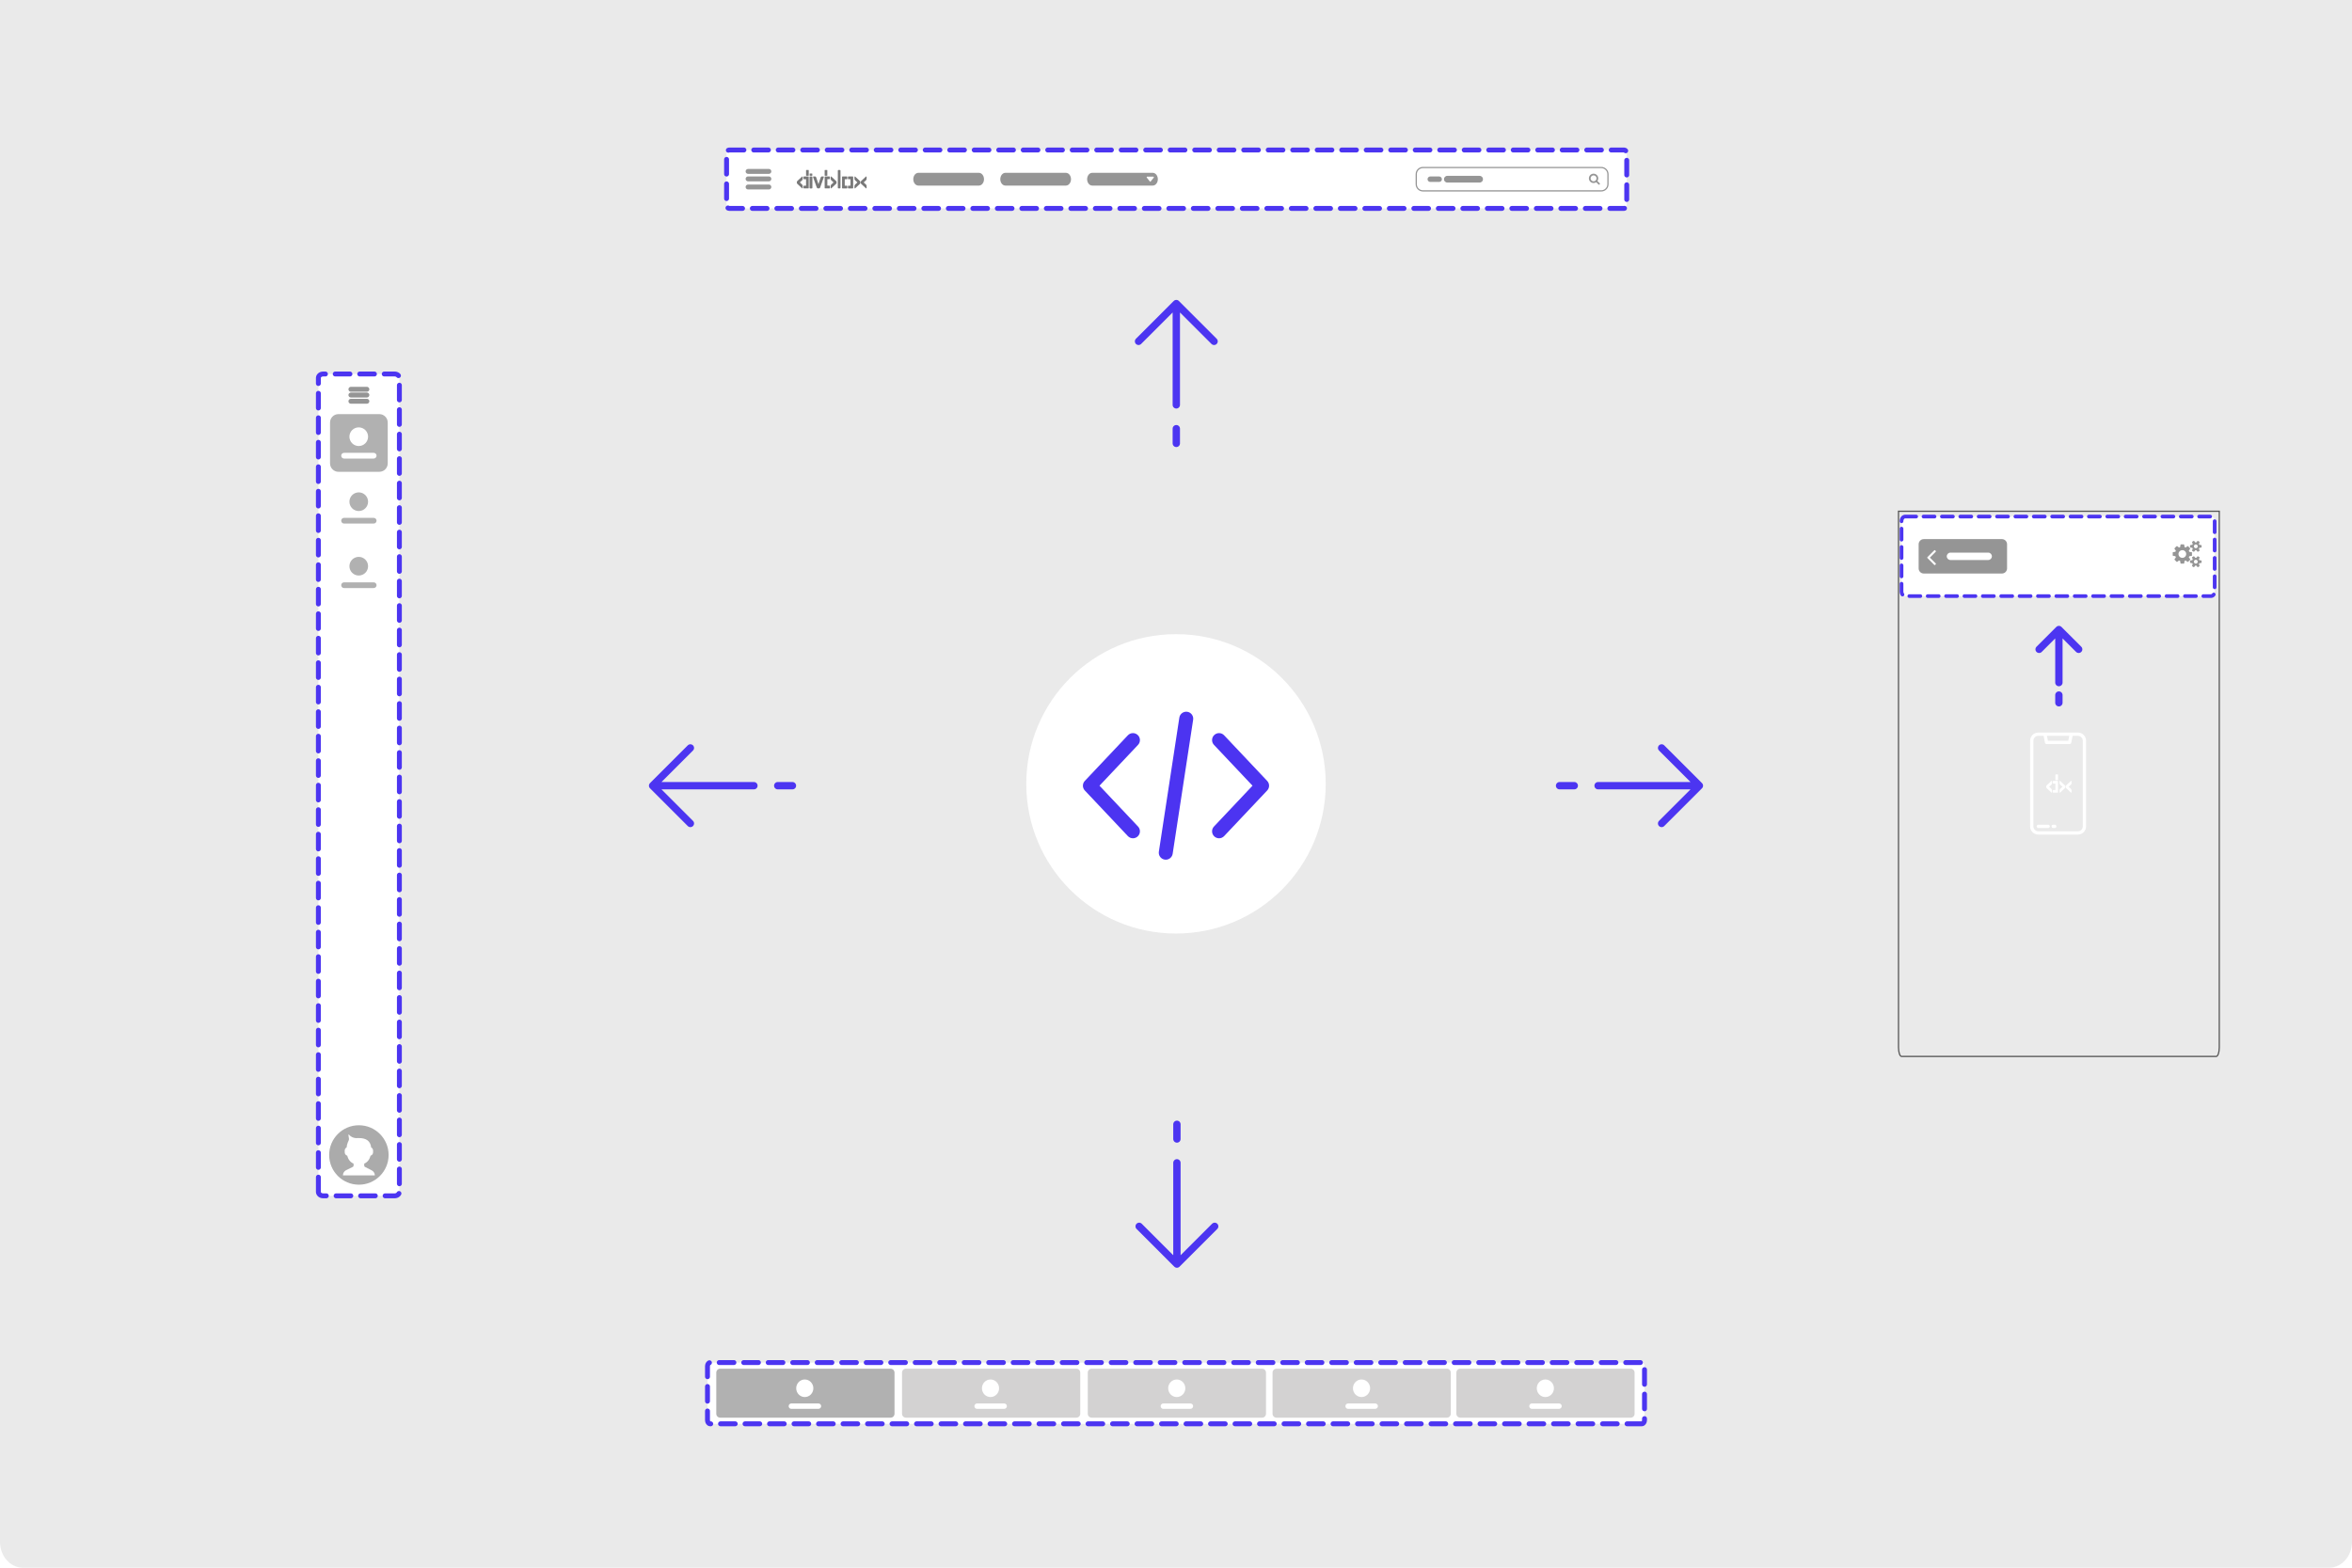 <?xml version="1.0" encoding="UTF-8"?>
<!DOCTYPE svg PUBLIC "-//W3C//DTD SVG 1.1//EN" "http://www.w3.org/Graphics/SVG/1.1/DTD/svg11.dtd">
<svg version="1.1" xmlns="http://www.w3.org/2000/svg" xmlns:xlink="http://www.w3.org/1999/xlink" x="0" y="0" width="1920" height="1280" viewBox="0, 0, 1920, 1280">
  <defs>
    <clipPath id="Clip_1">
      <path d="M523.747,599.737 L655.886,599.737 L655.886,683.34 L523.747,683.34 z M646.886,638.511 L634.886,638.511 C633.23,638.511 631.887,639.854 631.886,641.511 C631.887,643.168 633.23,644.511 634.886,644.511 L646.886,644.511 C648.543,644.511 649.887,643.168 649.886,641.511 C649.887,639.854 648.543,638.511 646.886,638.511 z M564.149,607.737 C562.988,607.737 562.356,607.699 561.455,608.561 L530.625,639.39 L530.279,639.814 C530.257,639.836 530.263,639.825 530.255,639.843 C530.122,640.007 530.244,639.853 530.028,640.384 C529.805,640.913 529.827,640.719 529.805,640.929 C529.798,640.947 529.802,640.935 529.802,640.966 L529.747,641.511 L529.802,642.056 C529.802,642.087 529.798,642.076 529.805,642.093 C529.827,642.304 529.805,642.109 530.028,642.638 C530.244,643.169 530.122,643.016 530.255,643.179 C530.263,643.197 530.257,643.186 530.279,643.208 L530.625,643.632 L561.455,674.461 C562.626,675.633 564.526,675.633 565.697,674.461 C566.869,673.29 566.869,671.391 565.697,670.219 L539.99,644.511 L615.438,644.511 C617.095,644.511 618.438,643.168 618.438,641.511 C618.438,639.854 617.095,638.511 615.438,638.511 L539.99,638.511 L565.697,612.803 C566.869,611.632 566.869,609.732 565.697,608.561 C564.926,607.931 565.414,608.253 564.149,607.737 z"/>
    </clipPath>
    <filter id="Shadow_2">
      <feGaussianBlur in="SourceAlpha" stdDeviation="2.5"/>
      <feOffset dx="0" dy="2" result="offsetblur"/>
      <feFlood flood-color="#000000"/>
      <feComposite in2="offsetblur" operator="in"/>
    </filter>
    <clipPath id="Clip_3">
      <path d="M1264.113,599.737 L1396.253,599.737 L1396.253,683.34 L1264.113,683.34 z M1285.113,638.511 L1273.113,638.511 C1271.457,638.511 1270.114,639.854 1270.113,641.511 C1270.114,643.168 1271.457,644.511 1273.113,644.511 L1285.113,644.511 C1286.77,644.511 1288.114,643.168 1288.113,641.511 C1288.114,639.854 1286.77,638.511 1285.113,638.511 z M1356.997,607.737 C1355.836,607.737 1355.204,607.699 1354.303,608.561 C1353.131,609.732 1353.131,611.632 1354.303,612.803 L1380.01,638.511 L1304.562,638.511 C1302.905,638.511 1301.562,639.854 1301.562,641.511 C1301.562,643.168 1302.905,644.511 1304.562,644.511 L1380.01,644.511 L1354.303,670.219 C1353.131,671.391 1353.131,673.29 1354.303,674.461 C1355.474,675.633 1357.374,675.633 1358.545,674.461 L1389.374,643.632 L1389.721,643.208 C1389.743,643.186 1389.737,643.197 1389.745,643.179 C1389.878,643.016 1389.756,643.169 1389.972,642.638 C1390.195,642.109 1390.173,642.304 1390.194,642.093 C1390.202,642.076 1390.198,642.087 1390.198,642.056 L1390.253,641.511 L1390.198,640.966 C1390.198,640.935 1390.202,640.947 1390.194,640.929 C1390.173,640.719 1390.195,640.913 1389.972,640.384 C1389.756,639.853 1389.878,640.007 1389.745,639.843 C1389.737,639.825 1389.743,639.836 1389.721,639.814 L1389.374,639.39 L1358.545,608.561 C1357.774,607.931 1358.262,608.253 1356.997,607.737 z"/>
    </clipPath>
    <filter id="Shadow_4">
      <feGaussianBlur in="SourceAlpha" stdDeviation="2.5"/>
      <feOffset dx="0" dy="2" result="offsetblur"/>
      <feFlood flood-color="#000000"/>
      <feComposite in2="offsetblur" operator="in"/>
    </filter>
    <clipPath id="Clip_5">
      <path d="M920.921,906.984 L1000.579,906.984 L1000.579,1043.123 L920.921,1043.123 z M960.75,914.984 C959.093,914.984 957.75,916.327 957.75,917.984 L957.75,929.984 C957.75,931.64 959.093,932.984 960.75,932.984 C962.407,932.984 963.75,931.64 963.75,929.984 L963.75,917.984 C963.75,916.327 962.407,914.984 960.75,914.984 z M960.75,946.432 C959.093,946.432 957.75,947.775 957.75,949.432 L957.75,1024.88 L932.042,999.173 C930.871,998.001 928.971,998.001 927.8,999.173 C926.628,1000.344 926.628,1002.244 927.8,1003.415 L958.629,1034.244 L959.053,1034.591 C959.075,1034.613 959.064,1034.607 959.082,1034.615 C959.245,1034.748 959.092,1034.626 959.623,1034.843 C960.152,1035.065 959.958,1035.043 960.168,1035.064 C960.186,1035.072 960.174,1035.068 960.205,1035.068 L960.75,1035.123 L961.295,1035.068 C961.326,1035.068 961.314,1035.072 961.332,1035.064 C961.542,1035.043 961.348,1035.065 961.877,1034.843 C962.408,1034.626 962.255,1034.748 962.418,1034.615 C962.436,1034.607 962.425,1034.613 962.447,1034.591 L962.871,1034.244 L993.7,1003.415 C994.872,1002.244 994.872,1000.344 993.7,999.173 C992.529,998.001 990.629,998.001 989.458,999.173 L963.75,1024.88 L963.75,949.432 C963.75,947.775 962.407,946.432 960.75,946.432 z"/>
    </clipPath>
    <filter id="Shadow_6">
      <feGaussianBlur in="SourceAlpha" stdDeviation="2.5"/>
      <feOffset dx="0" dy="2" result="offsetblur"/>
      <feFlood flood-color="#000000"/>
      <feComposite in2="offsetblur" operator="in"/>
    </filter>
    <clipPath id="Clip_7">
      <path d="M920.421,236.877 L1000.079,236.877 L1000.079,373.016 L920.421,373.016 z M960.832,244.935 C960.814,244.928 960.826,244.932 960.795,244.932 L960.25,244.877 L959.705,244.932 C959.674,244.932 959.686,244.928 959.668,244.935 C959.457,244.957 959.652,244.935 959.122,245.158 C958.592,245.374 958.745,245.252 958.582,245.385 C958.564,245.393 958.575,245.387 958.553,245.409 L958.129,245.755 L927.299,276.584 C926.128,277.756 926.128,279.656 927.299,280.827 C928.471,281.999 930.371,281.999 931.542,280.827 L957.25,255.119 L957.25,330.568 C957.25,332.224 958.593,333.568 960.25,333.568 C961.907,333.568 963.25,332.224 963.25,330.568 L963.25,255.119 L988.958,280.827 C990.129,281.999 992.029,281.999 993.2,280.827 C994.372,279.656 994.372,277.756 993.2,276.584 L962.371,245.755 L961.947,245.409 C961.925,245.387 961.936,245.393 961.918,245.385 C961.755,245.252 961.908,245.374 961.378,245.158 C960.848,244.935 961.043,244.957 960.832,244.935 z M960.25,347.016 C958.593,347.016 957.25,348.359 957.25,350.016 L957.25,362.016 C957.25,363.673 958.593,365.016 960.25,365.016 C961.907,365.016 963.25,363.673 963.25,362.016 L963.25,350.016 C963.25,348.359 961.907,347.016 960.25,347.016 z"/>
    </clipPath>
    <filter id="Shadow_8">
      <feGaussianBlur in="SourceAlpha" stdDeviation="2.5"/>
      <feOffset dx="0" dy="2" result="offsetblur"/>
      <feFlood flood-color="#000000"/>
      <feComposite in2="offsetblur" operator="in"/>
    </filter>
    <clipPath id="Clip_9">
      <path d="M983.446,590.61 L1041.99,590.61 L1041.99,692.448 L983.446,692.448 z M994.22,598.652 C991.788,599.563 992.733,598.978 991.233,600.132 C988.946,602.293 988.84,605.9 991.001,608.189 L1022.456,641.511 L991.001,674.837 C988.84,677.126 988.946,680.732 991.233,682.894 C992.335,683.933 993.743,684.448 995.145,684.448 C996.659,684.448 998.171,683.848 999.29,682.664 L1034.436,645.427 C1036.508,643.229 1036.508,639.798 1034.436,637.602 L999.29,600.366 C997.701,598.988 996.384,598.446 994.22,598.652 z"/>
    </clipPath>
    <filter id="Shadow_10">
      <feGaussianBlur in="SourceAlpha" stdDeviation="2.5"/>
      <feOffset dx="0" dy="2" result="offsetblur"/>
      <feFlood flood-color="#000000"/>
      <feComposite in2="offsetblur" operator="in"/>
    </filter>
    <clipPath id="Clip_11">
      <path d="M878.01,590.652 L936.555,590.652 L936.555,692.448 L878.01,692.448 z M925.782,598.652 C923.492,598.718 922.463,598.632 920.71,600.364 L885.564,637.6 C883.492,639.796 883.492,643.229 885.564,645.425 L920.712,682.662 C921.833,683.85 923.343,684.448 924.857,684.448 C926.259,684.448 927.667,683.931 928.767,682.892 C931.058,680.732 931.16,677.125 929,674.835 L897.548,641.511 L929,608.187 C931.16,605.898 931.056,602.29 928.767,600.131 C927.268,598.977 928.213,599.561 925.782,598.652 z"/>
    </clipPath>
    <filter id="Shadow_12">
      <feGaussianBlur in="SourceAlpha" stdDeviation="2.5"/>
      <feOffset dx="0" dy="2" result="offsetblur"/>
      <feFlood flood-color="#000000"/>
      <feComposite in2="offsetblur" operator="in"/>
    </filter>
    <clipPath id="Clip_13">
      <path d="M939.941,573.106 L980.061,573.106 L980.061,709.924 L939.941,709.924 z M968.068,581.106 C964.91,581.902 963.584,582.496 962.725,585.937 L946.007,695.364 C945.532,698.476 947.669,701.385 950.781,701.859 C951.074,701.903 951.362,701.924 951.649,701.924 C954.417,701.924 956.845,699.905 957.277,697.085 L973.995,587.659 C974.47,584.547 972.332,581.638 969.221,581.163 L968.068,581.106 z"/>
    </clipPath>
    <filter id="Shadow_14">
      <feGaussianBlur in="SourceAlpha" stdDeviation="2.5"/>
      <feOffset dx="0" dy="2" result="offsetblur"/>
      <feFlood flood-color="#000000"/>
      <feComposite in2="offsetblur" operator="in"/>
    </filter>
    <clipPath id="Clip_15">
      <path d="M566.545,1101.511 L1353.455,1101.511 L1353.455,1173.523 L566.545,1173.523 z M942.19,1162.523 L946.19,1162.523 C946.19,1163.628 947.085,1164.523 948.19,1164.523 L960.19,1164.523 C961.294,1164.523 962.19,1163.628 962.19,1162.523 L962.19,1162.523 L966.19,1162.523 L966.19,1162.523 C966.19,1163.628 967.085,1164.523 968.19,1164.523 L980.19,1164.523 C981.294,1164.523 982.19,1163.628 982.19,1162.523 L982.19,1162.523 L986.19,1162.523 C986.19,1163.628 987.085,1164.523 988.19,1164.523 L1000.19,1164.523 C1001.294,1164.523 1002.19,1163.628 1002.19,1162.523 L1006.19,1162.523 C1006.19,1163.628 1007.085,1164.523 1008.19,1164.523 L1020.19,1164.523 C1021.294,1164.523 1022.19,1163.628 1022.19,1162.523 L1026.189,1162.523 C1026.19,1163.628 1027.085,1164.523 1028.189,1164.523 L1040.189,1164.523 C1041.294,1164.523 1042.19,1163.628 1042.189,1162.523 L1046.189,1162.523 C1046.19,1163.628 1047.085,1164.523 1048.189,1164.523 L1060.189,1164.523 C1061.294,1164.523 1062.19,1163.628 1062.189,1162.523 L1066.189,1162.523 C1066.19,1163.628 1067.085,1164.523 1068.189,1164.523 L1080.189,1164.523 C1081.294,1164.523 1082.19,1163.628 1082.189,1162.523 L1086.189,1162.523 C1086.19,1163.628 1087.085,1164.523 1088.189,1164.523 L1100.189,1164.523 C1101.294,1164.523 1102.19,1163.628 1102.189,1162.523 L1106.189,1162.523 C1106.19,1163.628 1107.085,1164.523 1108.189,1164.523 L1120.189,1164.523 C1121.294,1164.523 1122.19,1163.628 1122.189,1162.523 L1126.189,1162.523 C1126.19,1163.628 1127.085,1164.523 1128.189,1164.523 L1140.189,1164.523 C1141.294,1164.523 1142.19,1163.628 1142.189,1162.523 L1146.189,1162.523 C1146.19,1163.628 1147.085,1164.523 1148.189,1164.523 L1160.189,1164.523 C1161.294,1164.523 1162.19,1163.628 1162.189,1162.523 L1166.189,1162.523 C1166.19,1163.628 1167.085,1164.523 1168.189,1164.523 L1180.189,1164.523 C1181.294,1164.523 1182.19,1163.628 1182.189,1162.523 L1186.189,1162.523 C1186.19,1163.628 1187.085,1164.523 1188.189,1164.523 L1200.189,1164.523 C1201.294,1164.523 1202.19,1163.628 1202.189,1162.523 L1206.189,1162.523 C1206.19,1163.628 1207.085,1164.523 1208.189,1164.523 L1220.189,1164.523 C1221.294,1164.523 1222.19,1163.628 1222.189,1162.523 L1226.189,1162.523 C1226.19,1163.628 1227.085,1164.523 1228.189,1164.523 L1240.189,1164.523 C1241.294,1164.523 1242.19,1163.628 1242.189,1162.523 L1246.189,1162.523 C1246.19,1163.628 1247.085,1164.523 1248.189,1164.523 L1260.189,1164.523 C1261.294,1164.523 1262.19,1163.628 1262.189,1162.523 L1266.189,1162.523 C1266.19,1163.628 1267.085,1164.523 1268.189,1164.523 L1280.189,1164.523 C1281.294,1164.523 1282.19,1163.628 1282.189,1162.523 L1286.189,1162.523 C1286.19,1163.628 1287.085,1164.523 1288.189,1164.523 L1300.189,1164.523 C1301.294,1164.523 1302.19,1163.628 1302.189,1162.523 L1306.189,1162.523 C1306.19,1163.628 1307.085,1164.523 1308.189,1164.523 L1320.189,1164.523 C1321.294,1164.523 1322.19,1163.628 1322.189,1162.523 L1326.189,1162.523 C1326.19,1163.628 1327.085,1164.523 1328.189,1164.523 L1340.189,1164.523 C1342.672,1164.523 1344.455,1162.227 1344.455,1159.605 L1344.455,1158.544 C1344.455,1157.44 1343.56,1156.544 1342.455,1156.544 L1342.455,1152.544 C1343.56,1152.544 1344.455,1151.649 1344.455,1150.544 L1344.455,1138.544 C1344.455,1137.44 1343.56,1136.544 1342.455,1136.544 L1342.455,1132.544 C1343.56,1132.544 1344.455,1131.649 1344.455,1130.544 L1344.455,1118.544 C1344.455,1117.44 1343.56,1116.544 1342.455,1116.544 L1342.455,1115.428 C1342.381,1114.479 1342.143,1113.36 1341.214,1112.878 L1341.288,1112.511 C1341.288,1111.406 1340.393,1110.511 1339.288,1110.511 L1327.288,1110.511 C1326.184,1110.511 1325.288,1111.406 1325.288,1112.511 L1321.288,1112.511 C1321.288,1111.406 1320.393,1110.511 1319.288,1110.511 L1307.288,1110.511 C1306.184,1110.511 1305.288,1111.406 1305.288,1112.511 L1301.288,1112.511 C1301.288,1111.406 1300.393,1110.511 1299.288,1110.511 L1287.288,1110.511 C1286.184,1110.511 1285.288,1111.406 1285.288,1112.511 L1281.288,1112.511 C1281.288,1111.406 1280.393,1110.511 1279.288,1110.511 L1267.288,1110.511 C1266.184,1110.511 1265.288,1111.406 1265.288,1112.511 L1261.288,1112.511 C1261.288,1111.406 1260.393,1110.511 1259.288,1110.511 L1247.288,1110.511 C1246.184,1110.511 1245.288,1111.406 1245.288,1112.511 L1241.288,1112.511 C1241.288,1111.406 1240.393,1110.511 1239.288,1110.511 L1227.288,1110.511 C1226.184,1110.511 1225.288,1111.406 1225.288,1112.511 L1221.288,1112.511 C1221.288,1111.406 1220.393,1110.511 1219.288,1110.511 L1207.288,1110.511 C1206.184,1110.511 1205.288,1111.406 1205.288,1112.511 L1201.288,1112.511 C1201.288,1111.406 1200.393,1110.511 1199.288,1110.511 L1187.288,1110.511 C1186.184,1110.511 1185.288,1111.406 1185.288,1112.511 L1181.288,1112.511 C1181.288,1111.406 1180.393,1110.511 1179.288,1110.511 L1167.288,1110.511 C1166.184,1110.511 1165.288,1111.406 1165.288,1112.511 L1161.288,1112.511 C1161.288,1111.406 1160.393,1110.511 1159.288,1110.511 L1147.288,1110.511 C1146.184,1110.511 1145.288,1111.406 1145.288,1112.511 L1141.288,1112.511 C1141.288,1111.406 1140.393,1110.511 1139.288,1110.511 L1127.288,1110.511 C1126.184,1110.511 1125.288,1111.406 1125.288,1112.511 L1121.288,1112.511 C1121.288,1111.406 1120.393,1110.511 1119.288,1110.511 L1107.288,1110.511 C1106.184,1110.511 1105.288,1111.406 1105.288,1112.511 L1101.288,1112.511 C1101.288,1111.406 1100.393,1110.511 1099.288,1110.511 L1087.288,1110.511 C1086.184,1110.511 1085.288,1111.406 1085.288,1112.511 L1081.288,1112.511 C1081.288,1111.406 1080.393,1110.511 1079.288,1110.511 L1067.288,1110.511 C1066.184,1110.511 1065.288,1111.406 1065.288,1112.511 L1061.288,1112.511 C1061.288,1111.406 1060.393,1110.511 1059.288,1110.511 L1047.288,1110.511 C1046.184,1110.511 1045.288,1111.406 1045.288,1112.511 L1041.288,1112.511 C1041.288,1111.406 1040.393,1110.511 1039.288,1110.511 L1027.288,1110.511 C1026.184,1110.511 1025.288,1111.406 1025.288,1112.511 L1021.288,1112.511 C1021.289,1111.406 1020.393,1110.511 1019.288,1110.511 L1007.288,1110.511 C1006.184,1110.511 1005.289,1111.406 1005.288,1112.511 L1001.288,1112.511 C1001.289,1111.406 1000.393,1110.511 999.288,1110.511 L987.288,1110.511 C986.184,1110.511 985.289,1111.406 985.288,1112.511 L981.288,1112.511 C981.289,1111.406 980.393,1110.511 979.288,1110.511 L967.288,1110.511 C966.088,1110.753 965.406,1111.18 965.288,1112.511 L961.288,1112.511 C961.046,1111.311 960.619,1110.629 959.288,1110.511 L947.288,1110.511 C946.184,1110.511 945.289,1111.406 945.288,1112.511 L941.288,1112.511 C941.289,1111.406 940.393,1110.511 939.288,1110.511 L927.288,1110.511 C926.184,1110.511 925.289,1111.406 925.288,1112.511 L921.288,1112.511 C921.289,1111.406 920.393,1110.511 919.288,1110.511 L907.288,1110.511 C906.184,1110.511 905.289,1111.406 905.288,1112.511 L901.288,1112.511 C901.289,1111.406 900.393,1110.511 899.288,1110.511 L887.288,1110.511 C886.184,1110.511 885.289,1111.406 885.288,1112.511 L881.288,1112.511 C881.289,1111.406 880.393,1110.511 879.288,1110.511 L867.288,1110.511 C866.184,1110.511 865.289,1111.406 865.288,1112.511 L861.288,1112.511 C861.289,1111.406 860.393,1110.511 859.288,1110.511 L847.288,1110.511 C846.184,1110.511 845.289,1111.406 845.288,1112.511 L841.288,1112.511 C841.289,1111.406 840.393,1110.511 839.288,1110.511 L827.288,1110.511 C826.184,1110.511 825.289,1111.406 825.288,1112.511 L821.288,1112.511 C821.289,1111.406 820.393,1110.511 819.288,1110.511 L807.288,1110.511 C806.184,1110.511 805.289,1111.406 805.288,1112.511 L801.288,1112.511 C801.289,1111.406 800.393,1110.511 799.288,1110.511 L787.288,1110.511 C786.184,1110.511 785.289,1111.406 785.288,1112.511 L781.288,1112.511 C781.289,1111.406 780.393,1110.511 779.288,1110.511 L767.288,1110.511 C766.184,1110.511 765.289,1111.406 765.288,1112.511 L761.288,1112.511 C761.289,1111.406 760.393,1110.511 759.288,1110.511 L747.288,1110.511 C746.184,1110.511 745.289,1111.406 745.288,1112.511 L741.288,1112.511 C741.289,1111.406 740.393,1110.511 739.288,1110.511 L727.288,1110.511 C726.184,1110.511 725.289,1111.406 725.288,1112.511 L721.288,1112.511 C721.289,1111.406 720.393,1110.511 719.288,1110.511 L707.288,1110.511 C706.184,1110.511 705.289,1111.406 705.288,1112.511 L701.288,1112.511 C701.289,1111.406 700.393,1110.511 699.288,1110.511 L687.288,1110.511 C686.184,1110.511 685.289,1111.406 685.288,1112.511 L681.288,1112.511 C681.289,1111.406 680.393,1110.511 679.288,1110.511 L667.288,1110.511 C666.184,1110.511 665.289,1111.406 665.288,1112.511 L661.288,1112.511 C661.289,1111.406 660.393,1110.511 659.288,1110.511 L647.288,1110.511 C646.184,1110.511 645.289,1111.406 645.288,1112.511 L641.288,1112.511 C641.289,1111.406 640.393,1110.511 639.288,1110.511 L627.288,1110.511 C626.184,1110.511 625.289,1111.406 625.288,1112.511 L621.288,1112.511 C621.289,1111.406 620.393,1110.511 619.288,1110.511 L607.288,1110.511 C606.184,1110.511 605.289,1111.406 605.288,1112.511 L601.288,1112.511 C601.289,1111.406 600.393,1110.511 599.288,1110.511 L587.288,1110.511 C586.184,1110.511 585.289,1111.406 585.288,1112.511 L581.214,1112.511 L581.151,1111.978 C580.511,1110.851 580.995,1111.407 579.416,1110.607 L578.627,1110.7 C576.744,1111.317 575.545,1113.277 575.545,1115.428 L575.545,1123.968 C575.545,1125.072 576.44,1125.968 577.545,1125.968 L577.545,1129.968 C576.44,1129.968 575.545,1130.863 575.545,1131.968 L575.545,1143.968 C575.545,1145.072 576.44,1145.968 577.545,1145.968 L577.545,1149.968 C576.44,1149.968 575.545,1150.863 575.545,1151.968 L575.545,1159.606 C575.545,1162.227 577.328,1164.523 579.81,1164.523 L580.19,1164.523 C581.294,1164.523 582.19,1163.628 582.189,1162.523 L586.19,1162.523 C586.19,1163.628 587.085,1164.523 588.189,1164.523 L600.19,1164.523 C601.294,1164.523 602.19,1163.628 602.189,1162.523 L606.19,1162.523 C606.19,1163.628 607.085,1164.523 608.189,1164.523 L620.19,1164.523 C621.294,1164.523 622.19,1163.628 622.189,1162.523 L626.19,1162.523 C626.19,1163.628 627.085,1164.523 628.189,1164.523 L640.19,1164.523 C641.294,1164.523 642.19,1163.628 642.189,1162.523 L646.19,1162.523 C646.19,1163.628 647.085,1164.523 648.189,1164.523 L660.19,1164.523 C661.294,1164.523 662.19,1163.628 662.189,1162.523 L666.19,1162.523 C666.19,1163.628 667.085,1164.523 668.189,1164.523 L680.19,1164.523 C681.294,1164.523 682.19,1163.628 682.189,1162.523 L686.19,1162.523 C686.19,1163.628 687.085,1164.523 688.189,1164.523 L700.19,1164.523 C701.294,1164.523 702.19,1163.628 702.189,1162.523 L706.19,1162.523 C706.19,1163.628 707.085,1164.523 708.189,1164.523 L720.19,1164.523 C721.294,1164.523 722.19,1163.628 722.189,1162.523 L726.19,1162.523 C726.19,1163.628 727.085,1164.523 728.189,1164.523 L740.19,1164.523 C741.294,1164.523 742.19,1163.628 742.189,1162.523 L746.19,1162.523 C746.19,1163.628 747.085,1164.523 748.189,1164.523 L760.19,1164.523 C761.294,1164.523 762.19,1163.628 762.189,1162.523 L766.19,1162.523 C766.19,1163.628 767.085,1164.523 768.189,1164.523 L780.19,1164.523 C781.294,1164.523 782.19,1163.628 782.189,1162.523 L786.19,1162.523 C786.19,1163.628 787.085,1164.523 788.189,1164.523 L800.19,1164.523 C801.294,1164.523 802.19,1163.628 802.189,1162.523 L806.19,1162.523 C806.19,1163.628 807.085,1164.523 808.189,1164.523 L820.19,1164.523 C821.294,1164.523 822.19,1163.628 822.189,1162.523 L826.19,1162.523 C826.19,1163.628 827.085,1164.523 828.189,1164.523 L840.19,1164.523 C841.294,1164.523 842.19,1163.628 842.19,1162.523 L846.19,1162.523 C846.19,1163.628 847.085,1164.523 848.19,1164.523 L860.19,1164.523 C861.294,1164.523 862.19,1163.628 862.19,1162.523 L866.19,1162.523 C866.19,1163.628 867.085,1164.523 868.19,1164.523 L880.19,1164.523 C881.294,1164.523 882.19,1163.628 882.19,1162.523 L886.19,1162.523 C886.19,1163.628 887.085,1164.523 888.19,1164.523 L900.19,1164.523 C901.294,1164.523 902.19,1163.628 902.19,1162.523 L906.19,1162.523 C906.19,1163.628 907.085,1164.523 908.19,1164.523 L920.19,1164.523 C921.294,1164.523 922.19,1163.628 922.19,1162.523 L926.19,1162.523 C926.19,1163.628 927.085,1164.523 928.19,1164.523 L940.19,1164.523 C941.294,1164.523 942.19,1163.628 942.19,1162.523 z"/>
    </clipPath>
    <filter id="Shadow_16">
      <feGaussianBlur in="SourceAlpha" stdDeviation="4"/>
      <feOffset dx="0" dy="0" result="offsetblur"/>
      <feFlood flood-color="#000000"/>
      <feComposite in2="offsetblur" operator="in"/>
    </filter>
  </defs>
  <g id="Layer_1">
    <path d="M1901.33,1280 L18.67,1280 C8.361,1280 0,1270.547 0,1258.884 L0,-0 L1920,-0 L1920,1258.884 C1920,1270.547 1911.645,1280 1901.33,1280" fill="#EAEAEA"/>
    <g>
      <path d="M564.149,607.737 C565.414,608.253 564.926,607.931 565.697,608.561 C566.869,609.732 566.869,611.632 565.697,612.803 L539.99,638.511 L615.438,638.511 C617.095,638.511 618.438,639.854 618.438,641.511 C618.438,643.168 617.095,644.511 615.438,644.511 L539.99,644.511 L565.697,670.219 C566.869,671.391 566.869,673.29 565.697,674.461 C564.526,675.633 562.626,675.633 561.455,674.461 L530.625,643.632 L530.279,643.208 C530.257,643.186 530.263,643.197 530.255,643.179 C530.122,643.016 530.244,643.169 530.028,642.638 C529.805,642.109 529.827,642.304 529.805,642.093 C529.798,642.076 529.802,642.087 529.802,642.056 L529.747,641.511 L529.802,640.966 C529.802,640.935 529.798,640.947 529.805,640.929 C529.827,640.719 529.805,640.913 530.028,640.384 C530.244,639.853 530.122,640.007 530.255,639.843 C530.263,639.825 530.257,639.836 530.279,639.814 L530.625,639.39 L561.455,608.561 C562.356,607.699 562.988,607.737 564.149,607.737 z M646.886,638.511 C648.543,638.511 649.887,639.854 649.886,641.511 C649.887,643.168 648.543,644.511 646.886,644.511 L634.886,644.511 C633.23,644.511 631.887,643.168 631.886,641.511 C631.887,639.854 633.23,638.511 634.886,638.511 L646.886,638.511 z" clip-path="url(#Clip_1)" filter="url(#Shadow_2)" fill="rgba(0,0,0,0.75)"/>
      <path d="M532.747,641.511 L615.438,641.511 M646.887,641.511 L634.887,641.511 M563.576,610.682 L532.747,641.511 M563.576,672.34 L532.747,641.511" fill-opacity="0" stroke="#4C35F1" stroke-width="6" stroke-linecap="round"/>
    </g>
    <g>
      <path d="M1356.997,607.737 C1358.262,608.253 1357.774,607.931 1358.545,608.561 L1389.374,639.39 L1389.721,639.814 C1389.743,639.836 1389.737,639.825 1389.745,639.843 C1389.878,640.007 1389.756,639.853 1389.972,640.384 C1390.195,640.913 1390.173,640.719 1390.194,640.929 C1390.202,640.947 1390.198,640.935 1390.198,640.966 L1390.253,641.511 L1390.198,642.056 C1390.198,642.087 1390.202,642.076 1390.194,642.093 C1390.173,642.304 1390.195,642.109 1389.972,642.638 C1389.756,643.169 1389.878,643.016 1389.745,643.179 C1389.737,643.197 1389.743,643.186 1389.721,643.208 L1389.374,643.632 L1358.545,674.461 C1357.374,675.633 1355.474,675.633 1354.303,674.461 C1353.131,673.29 1353.131,671.391 1354.303,670.219 L1380.01,644.511 L1304.562,644.511 C1302.905,644.511 1301.562,643.168 1301.562,641.511 C1301.562,639.854 1302.905,638.511 1304.562,638.511 L1380.01,638.511 L1354.303,612.803 C1353.131,611.632 1353.131,609.732 1354.303,608.561 C1355.204,607.699 1355.836,607.737 1356.997,607.737 z M1285.113,638.511 C1286.77,638.511 1288.114,639.854 1288.113,641.511 C1288.114,643.168 1286.77,644.511 1285.113,644.511 L1273.113,644.511 C1271.457,644.511 1270.114,643.168 1270.113,641.511 C1270.114,639.854 1271.457,638.511 1273.113,638.511 L1285.113,638.511 z" clip-path="url(#Clip_3)" filter="url(#Shadow_4)" fill="rgba(0,0,0,0.75)"/>
      <path d="M1387.253,641.511 L1304.562,641.511 M1273.114,641.511 L1285.114,641.511 M1356.424,672.34 L1387.253,641.511 M1356.424,610.682 L1387.253,641.511" fill-opacity="0" stroke="#4C35F1" stroke-width="6" stroke-linecap="round"/>
    </g>
    <g>
      <path d="M960.75,946.432 C962.407,946.432 963.75,947.775 963.75,949.432 L963.75,1024.88 L989.458,999.173 C990.629,998.001 992.529,998.001 993.7,999.173 C994.872,1000.344 994.872,1002.244 993.7,1003.415 L962.871,1034.244 L962.447,1034.591 C962.425,1034.613 962.436,1034.607 962.418,1034.615 C962.255,1034.748 962.408,1034.626 961.877,1034.843 C961.348,1035.065 961.542,1035.043 961.332,1035.064 C961.314,1035.072 961.326,1035.068 961.295,1035.068 L960.75,1035.123 L960.205,1035.068 C960.174,1035.068 960.186,1035.072 960.168,1035.064 C959.958,1035.043 960.152,1035.065 959.623,1034.843 C959.092,1034.626 959.245,1034.748 959.082,1034.615 C959.064,1034.607 959.075,1034.613 959.053,1034.591 L958.629,1034.244 L927.8,1003.415 C926.628,1002.244 926.628,1000.344 927.8,999.173 C928.971,998.001 930.871,998.001 932.042,999.173 L957.75,1024.88 L957.75,949.432 C957.75,947.775 959.093,946.432 960.75,946.432 z M960.75,914.984 C962.407,914.984 963.75,916.327 963.75,917.984 L963.75,929.984 C963.75,931.64 962.407,932.984 960.75,932.984 C959.093,932.984 957.75,931.64 957.75,929.984 L957.75,917.984 C957.75,916.327 959.093,914.984 960.75,914.984 z" clip-path="url(#Clip_5)" filter="url(#Shadow_6)" fill="rgba(0,0,0,0.75)"/>
      <path d="M960.75,1032.123 L960.75,949.432 M960.75,917.984 L960.75,929.984 M929.921,1001.294 L960.75,1032.123 M991.579,1001.294 L960.75,1032.123" fill-opacity="0" stroke="#4C35F1" stroke-width="6" stroke-linecap="round"/>
    </g>
    <g>
      <path d="M960.25,347.016 C961.907,347.016 963.25,348.359 963.25,350.016 L963.25,362.016 C963.25,363.673 961.907,365.016 960.25,365.016 C958.593,365.016 957.25,363.673 957.25,362.016 L957.25,350.016 C957.25,348.359 958.593,347.016 960.25,347.016 z M960.832,244.935 C961.043,244.957 960.848,244.935 961.378,245.158 C961.908,245.374 961.755,245.252 961.918,245.385 C961.936,245.393 961.925,245.387 961.947,245.409 L962.371,245.755 L993.2,276.584 C994.372,277.756 994.372,279.656 993.2,280.827 C992.029,281.999 990.129,281.999 988.958,280.827 L963.25,255.119 L963.25,330.568 C963.25,332.224 961.907,333.568 960.25,333.568 C958.593,333.568 957.25,332.224 957.25,330.568 L957.25,255.119 L931.542,280.827 C930.371,281.999 928.471,281.999 927.299,280.827 C926.128,279.656 926.128,277.756 927.299,276.584 L958.129,245.755 L958.553,245.409 C958.575,245.387 958.564,245.393 958.582,245.385 C958.745,245.252 958.592,245.374 959.122,245.158 C959.652,244.935 959.457,244.957 959.668,244.935 C959.686,244.928 959.674,244.932 959.705,244.932 L960.25,244.877 L960.795,244.932 C960.826,244.932 960.814,244.928 960.832,244.935 z" clip-path="url(#Clip_7)" filter="url(#Shadow_8)" fill="rgba(0,0,0,0.75)"/>
      <path d="M960.25,247.877 L960.25,330.568 M960.25,362.016 L960.25,350.016 M991.079,278.706 L960.25,247.877 M929.421,278.706 L960.25,247.877" fill-opacity="0" stroke="#4C35F1" stroke-width="6" stroke-linecap="round"/>
    </g>
    <path d="M960,762.222 C892.499,762.222 837.778,707.501 837.778,640 C837.778,572.499 892.499,517.778 960,517.778 C1027.501,517.778 1082.222,572.499 1082.222,640 C1082.222,707.501 1027.501,762.222 960,762.222 z" fill="#FFFFFF"/>
    <g id="signs">
      <g>
        <path d="M994.22,598.652 C996.384,598.446 997.701,598.988 999.29,600.366 L1034.436,637.602 C1036.508,639.798 1036.508,643.229 1034.436,645.427 L999.29,682.664 C998.171,683.848 996.659,684.448 995.145,684.448 C993.743,684.448 992.335,683.933 991.233,682.894 C988.946,680.732 988.84,677.126 991.001,674.837 L1022.456,641.511 L991.001,608.189 C988.84,605.9 988.946,602.293 991.233,600.132 C992.733,598.978 991.788,599.563 994.22,598.652 z" clip-path="url(#Clip_9)" filter="url(#Shadow_10)" fill="rgba(0,0,0,0.75)"/>
        <path d="M1034.436,637.602 L999.29,600.366 C997.13,598.075 993.524,597.971 991.233,600.132 C988.946,602.293 988.84,605.9 991.001,608.189 L1022.456,641.511 L991.001,674.837 C988.84,677.126 988.946,680.732 991.233,682.894 C992.335,683.933 993.743,684.448 995.145,684.448 C996.659,684.448 998.171,683.848 999.29,682.664 L1034.436,645.427 C1036.508,643.229 1036.508,639.798 1034.436,637.602 z" fill="#4C34F1"/>
      </g>
      <g>
        <path d="M925.782,598.652 C928.213,599.561 927.268,598.977 928.767,600.131 C931.056,602.29 931.16,605.898 929,608.187 L897.548,641.511 L929,674.835 C931.16,677.125 931.058,680.732 928.767,682.892 C927.667,683.931 926.259,684.448 924.857,684.448 C923.343,684.448 921.833,683.85 920.712,682.662 L885.564,645.425 C883.492,643.229 883.492,639.796 885.564,637.6 L920.71,600.364 C922.463,598.632 923.492,598.718 925.782,598.652 z" clip-path="url(#Clip_11)" filter="url(#Shadow_12)" fill="rgba(0,0,0,0.75)"/>
        <path d="M929,674.835 L897.548,641.511 L929,608.188 C931.16,605.898 931.056,602.29 928.767,600.131 C926.479,597.971 922.87,598.075 920.71,600.364 L885.564,637.6 C883.492,639.796 883.492,643.229 885.564,645.425 L920.712,682.662 C921.833,683.85 923.343,684.448 924.857,684.448 C926.259,684.448 927.667,683.931 928.767,682.892 C931.058,680.732 931.16,677.125 929,674.835 z" fill="#4C34F1"/>
      </g>
      <g>
        <path d="M968.068,581.106 L969.221,581.163 C972.332,581.638 974.47,584.547 973.995,587.659 L957.277,697.085 C956.845,699.905 954.417,701.924 951.649,701.924 C951.362,701.924 951.074,701.903 950.781,701.859 C947.669,701.385 945.532,698.476 946.007,695.364 L962.725,585.937 C963.584,582.496 964.91,581.902 968.068,581.106 z" clip-path="url(#Clip_13)" filter="url(#Shadow_14)" fill="rgba(0,0,0,0.75)"/>
        <path d="M969.221,581.163 C966.111,580.692 963.2,582.827 962.725,585.937 L946.007,695.364 C945.532,698.476 947.669,701.385 950.781,701.859 C951.074,701.903 951.362,701.924 951.649,701.924 C954.417,701.924 956.845,699.905 957.277,697.085 L973.995,587.659 C974.47,584.547 972.332,581.638 969.221,581.163 z" fill="#4C34F1"/>
      </g>
    </g>
    <g>
      <g>
        <path d="M942.19,1162.523 C942.19,1163.628 941.294,1164.523 940.19,1164.523 L928.19,1164.523 C927.085,1164.523 926.19,1163.628 926.19,1162.523 L922.19,1162.523 C922.19,1163.628 921.294,1164.523 920.19,1164.523 L908.19,1164.523 C907.085,1164.523 906.19,1163.628 906.19,1162.523 L902.19,1162.523 C902.19,1163.628 901.294,1164.523 900.19,1164.523 L888.19,1164.523 C887.085,1164.523 886.19,1163.628 886.19,1162.523 L882.19,1162.523 C882.19,1163.628 881.294,1164.523 880.19,1164.523 L868.19,1164.523 C867.085,1164.523 866.19,1163.628 866.19,1162.523 L862.19,1162.523 C862.19,1163.628 861.294,1164.523 860.19,1164.523 L848.19,1164.523 C847.085,1164.523 846.19,1163.628 846.19,1162.523 L842.19,1162.523 C842.19,1163.628 841.294,1164.523 840.19,1164.523 L828.189,1164.523 C827.085,1164.523 826.19,1163.628 826.19,1162.523 L822.189,1162.523 C822.19,1163.628 821.294,1164.523 820.19,1164.523 L808.189,1164.523 C807.085,1164.523 806.19,1163.628 806.19,1162.523 L802.189,1162.523 C802.19,1163.628 801.294,1164.523 800.19,1164.523 L788.189,1164.523 C787.085,1164.523 786.19,1163.628 786.19,1162.523 L782.189,1162.523 C782.19,1163.628 781.294,1164.523 780.19,1164.523 L768.189,1164.523 C767.085,1164.523 766.19,1163.628 766.19,1162.523 L762.189,1162.523 C762.19,1163.628 761.294,1164.523 760.19,1164.523 L748.189,1164.523 C747.085,1164.523 746.19,1163.628 746.19,1162.523 L742.189,1162.523 C742.19,1163.628 741.294,1164.523 740.19,1164.523 L728.189,1164.523 C727.085,1164.523 726.19,1163.628 726.19,1162.523 L722.189,1162.523 C722.19,1163.628 721.294,1164.523 720.19,1164.523 L708.189,1164.523 C707.085,1164.523 706.19,1163.628 706.19,1162.523 L702.189,1162.523 C702.19,1163.628 701.294,1164.523 700.19,1164.523 L688.189,1164.523 C687.085,1164.523 686.19,1163.628 686.19,1162.523 L682.189,1162.523 C682.19,1163.628 681.294,1164.523 680.19,1164.523 L668.189,1164.523 C667.085,1164.523 666.19,1163.628 666.19,1162.523 L662.189,1162.523 C662.19,1163.628 661.294,1164.523 660.19,1164.523 L648.189,1164.523 C647.085,1164.523 646.19,1163.628 646.19,1162.523 L642.189,1162.523 C642.19,1163.628 641.294,1164.523 640.19,1164.523 L628.189,1164.523 C627.085,1164.523 626.19,1163.628 626.19,1162.523 L622.189,1162.523 C622.19,1163.628 621.294,1164.523 620.19,1164.523 L608.189,1164.523 C607.085,1164.523 606.19,1163.628 606.19,1162.523 L602.189,1162.523 C602.19,1163.628 601.294,1164.523 600.19,1164.523 L588.189,1164.523 C587.085,1164.523 586.19,1163.628 586.19,1162.523 L582.189,1162.523 C582.19,1163.628 581.294,1164.523 580.19,1164.523 L579.81,1164.523 C577.328,1164.523 575.545,1162.227 575.545,1159.606 L575.545,1151.968 C575.545,1150.863 576.44,1149.968 577.545,1149.968 L577.545,1145.968 C576.44,1145.968 575.545,1145.072 575.545,1143.968 L575.545,1131.968 C575.545,1130.863 576.44,1129.968 577.545,1129.968 L577.545,1125.968 C576.44,1125.968 575.545,1125.072 575.545,1123.968 L575.545,1115.428 C575.545,1113.277 576.744,1111.317 578.627,1110.7 L579.416,1110.607 C580.995,1111.407 580.511,1110.851 581.151,1111.978 L581.214,1112.511 L585.288,1112.511 C585.289,1111.406 586.184,1110.511 587.288,1110.511 L599.288,1110.511 C600.393,1110.511 601.289,1111.406 601.288,1112.511 L605.288,1112.511 C605.289,1111.406 606.184,1110.511 607.288,1110.511 L619.288,1110.511 C620.393,1110.511 621.289,1111.406 621.288,1112.511 L625.288,1112.511 C625.289,1111.406 626.184,1110.511 627.288,1110.511 L639.288,1110.511 C640.393,1110.511 641.289,1111.406 641.288,1112.511 L645.288,1112.511 C645.289,1111.406 646.184,1110.511 647.288,1110.511 L659.288,1110.511 C660.393,1110.511 661.289,1111.406 661.288,1112.511 L665.288,1112.511 C665.289,1111.406 666.184,1110.511 667.288,1110.511 L679.288,1110.511 C680.393,1110.511 681.289,1111.406 681.288,1112.511 L685.288,1112.511 C685.289,1111.406 686.184,1110.511 687.288,1110.511 L699.288,1110.511 C700.393,1110.511 701.289,1111.406 701.288,1112.511 L705.288,1112.511 C705.289,1111.406 706.184,1110.511 707.288,1110.511 L719.288,1110.511 C720.393,1110.511 721.289,1111.406 721.288,1112.511 L725.288,1112.511 C725.289,1111.406 726.184,1110.511 727.288,1110.511 L739.288,1110.511 C740.393,1110.511 741.289,1111.406 741.288,1112.511 L745.288,1112.511 C745.289,1111.406 746.184,1110.511 747.288,1110.511 L759.288,1110.511 C760.393,1110.511 761.289,1111.406 761.288,1112.511 L765.288,1112.511 C765.289,1111.406 766.184,1110.511 767.288,1110.511 L779.288,1110.511 C780.393,1110.511 781.289,1111.406 781.288,1112.511 L785.288,1112.511 C785.289,1111.406 786.184,1110.511 787.288,1110.511 L799.288,1110.511 C800.393,1110.511 801.289,1111.406 801.288,1112.511 L805.288,1112.511 C805.289,1111.406 806.184,1110.511 807.288,1110.511 L819.288,1110.511 C820.393,1110.511 821.289,1111.406 821.288,1112.511 L825.288,1112.511 C825.289,1111.406 826.184,1110.511 827.288,1110.511 L839.288,1110.511 C840.393,1110.511 841.289,1111.406 841.288,1112.511 L845.288,1112.511 C845.289,1111.406 846.184,1110.511 847.288,1110.511 L859.288,1110.511 C860.393,1110.511 861.289,1111.406 861.288,1112.511 L865.288,1112.511 C865.289,1111.406 866.184,1110.511 867.288,1110.511 L879.288,1110.511 C880.393,1110.511 881.289,1111.406 881.288,1112.511 L885.288,1112.511 C885.289,1111.406 886.184,1110.511 887.288,1110.511 L899.288,1110.511 C900.393,1110.511 901.289,1111.406 901.288,1112.511 L905.288,1112.511 C905.289,1111.406 906.184,1110.511 907.288,1110.511 L919.288,1110.511 C920.393,1110.511 921.289,1111.406 921.288,1112.511 L925.288,1112.511 C925.289,1111.406 926.184,1110.511 927.288,1110.511 L939.288,1110.511 C940.393,1110.511 941.289,1111.406 941.288,1112.511 L945.288,1112.511 C945.289,1111.406 946.184,1110.511 947.288,1110.511 L959.288,1110.511 C960.619,1110.629 961.046,1111.311 961.288,1112.511 L965.288,1112.511 C965.406,1111.18 966.088,1110.753 967.288,1110.511 L979.288,1110.511 C980.393,1110.511 981.289,1111.406 981.288,1112.511 L985.288,1112.511 C985.289,1111.406 986.184,1110.511 987.288,1110.511 L999.288,1110.511 C1000.393,1110.511 1001.289,1111.406 1001.288,1112.511 L1005.288,1112.511 C1005.289,1111.406 1006.184,1110.511 1007.288,1110.511 L1019.288,1110.511 C1020.393,1110.511 1021.289,1111.406 1021.288,1112.511 L1025.288,1112.511 C1025.288,1111.406 1026.184,1110.511 1027.288,1110.511 L1039.288,1110.511 C1040.393,1110.511 1041.288,1111.406 1041.288,1112.511 L1045.288,1112.511 C1045.288,1111.406 1046.184,1110.511 1047.288,1110.511 L1059.288,1110.511 C1060.393,1110.511 1061.288,1111.406 1061.288,1112.511 L1065.288,1112.511 C1065.288,1111.406 1066.184,1110.511 1067.288,1110.511 L1079.288,1110.511 C1080.393,1110.511 1081.288,1111.406 1081.288,1112.511 L1085.288,1112.511 C1085.288,1111.406 1086.184,1110.511 1087.288,1110.511 L1099.288,1110.511 C1100.393,1110.511 1101.288,1111.406 1101.288,1112.511 L1105.288,1112.511 C1105.288,1111.406 1106.184,1110.511 1107.288,1110.511 L1119.288,1110.511 C1120.393,1110.511 1121.288,1111.406 1121.288,1112.511 L1125.288,1112.511 C1125.288,1111.406 1126.184,1110.511 1127.288,1110.511 L1139.288,1110.511 C1140.393,1110.511 1141.288,1111.406 1141.288,1112.511 L1145.288,1112.511 C1145.288,1111.406 1146.184,1110.511 1147.288,1110.511 L1159.288,1110.511 C1160.393,1110.511 1161.288,1111.406 1161.288,1112.511 L1165.288,1112.511 C1165.288,1111.406 1166.184,1110.511 1167.288,1110.511 L1179.288,1110.511 C1180.393,1110.511 1181.288,1111.406 1181.288,1112.511 L1185.288,1112.511 C1185.288,1111.406 1186.184,1110.511 1187.288,1110.511 L1199.288,1110.511 C1200.393,1110.511 1201.288,1111.406 1201.288,1112.511 L1205.288,1112.511 C1205.288,1111.406 1206.184,1110.511 1207.288,1110.511 L1219.288,1110.511 C1220.393,1110.511 1221.288,1111.406 1221.288,1112.511 L1225.288,1112.511 C1225.288,1111.406 1226.184,1110.511 1227.288,1110.511 L1239.288,1110.511 C1240.393,1110.511 1241.288,1111.406 1241.288,1112.511 L1245.288,1112.511 C1245.288,1111.406 1246.184,1110.511 1247.288,1110.511 L1259.288,1110.511 C1260.393,1110.511 1261.288,1111.406 1261.288,1112.511 L1265.288,1112.511 C1265.288,1111.406 1266.184,1110.511 1267.288,1110.511 L1279.288,1110.511 C1280.393,1110.511 1281.288,1111.406 1281.288,1112.511 L1285.288,1112.511 C1285.288,1111.406 1286.184,1110.511 1287.288,1110.511 L1299.288,1110.511 C1300.393,1110.511 1301.288,1111.406 1301.288,1112.511 L1305.288,1112.511 C1305.288,1111.406 1306.184,1110.511 1307.288,1110.511 L1319.288,1110.511 C1320.393,1110.511 1321.288,1111.406 1321.288,1112.511 L1325.288,1112.511 C1325.288,1111.406 1326.184,1110.511 1327.288,1110.511 L1339.288,1110.511 C1340.393,1110.511 1341.288,1111.406 1341.288,1112.511 L1341.214,1112.878 C1342.143,1113.36 1342.381,1114.479 1342.455,1115.428 L1342.455,1116.544 C1343.56,1116.544 1344.455,1117.44 1344.455,1118.544 L1344.455,1130.544 C1344.455,1131.649 1343.56,1132.544 1342.455,1132.544 L1342.455,1136.544 C1343.56,1136.544 1344.455,1137.44 1344.455,1138.544 L1344.455,1150.544 C1344.455,1151.649 1343.56,1152.544 1342.455,1152.544 L1342.455,1156.544 C1343.56,1156.544 1344.455,1157.44 1344.455,1158.544 L1344.455,1159.605 C1344.455,1162.227 1342.672,1164.523 1340.189,1164.523 L1328.189,1164.523 C1327.085,1164.523 1326.19,1163.628 1326.189,1162.523 L1322.189,1162.523 C1322.19,1163.628 1321.294,1164.523 1320.189,1164.523 L1308.189,1164.523 C1307.085,1164.523 1306.19,1163.628 1306.189,1162.523 L1302.189,1162.523 C1302.19,1163.628 1301.294,1164.523 1300.189,1164.523 L1288.189,1164.523 C1287.085,1164.523 1286.19,1163.628 1286.189,1162.523 L1282.189,1162.523 C1282.19,1163.628 1281.294,1164.523 1280.189,1164.523 L1268.189,1164.523 C1267.085,1164.523 1266.19,1163.628 1266.189,1162.523 L1262.189,1162.523 C1262.19,1163.628 1261.294,1164.523 1260.189,1164.523 L1248.189,1164.523 C1247.085,1164.523 1246.19,1163.628 1246.189,1162.523 L1242.189,1162.523 C1242.19,1163.628 1241.294,1164.523 1240.189,1164.523 L1228.189,1164.523 C1227.085,1164.523 1226.19,1163.628 1226.189,1162.523 L1222.189,1162.523 C1222.19,1163.628 1221.294,1164.523 1220.189,1164.523 L1208.189,1164.523 C1207.085,1164.523 1206.19,1163.628 1206.189,1162.523 L1202.189,1162.523 C1202.19,1163.628 1201.294,1164.523 1200.189,1164.523 L1188.189,1164.523 C1187.085,1164.523 1186.19,1163.628 1186.189,1162.523 L1182.189,1162.523 C1182.19,1163.628 1181.294,1164.523 1180.189,1164.523 L1168.189,1164.523 C1167.085,1164.523 1166.19,1163.628 1166.189,1162.523 L1162.189,1162.523 C1162.19,1163.628 1161.294,1164.523 1160.189,1164.523 L1148.189,1164.523 C1147.085,1164.523 1146.19,1163.628 1146.189,1162.523 L1142.189,1162.523 C1142.19,1163.628 1141.294,1164.523 1140.189,1164.523 L1128.189,1164.523 C1127.085,1164.523 1126.19,1163.628 1126.189,1162.523 L1122.189,1162.523 C1122.19,1163.628 1121.294,1164.523 1120.189,1164.523 L1108.189,1164.523 C1107.085,1164.523 1106.19,1163.628 1106.189,1162.523 L1102.189,1162.523 C1102.19,1163.628 1101.294,1164.523 1100.189,1164.523 L1088.189,1164.523 C1087.085,1164.523 1086.19,1163.628 1086.189,1162.523 L1082.189,1162.523 C1082.19,1163.628 1081.294,1164.523 1080.189,1164.523 L1068.189,1164.523 C1067.085,1164.523 1066.19,1163.628 1066.189,1162.523 L1062.189,1162.523 C1062.19,1163.628 1061.294,1164.523 1060.189,1164.523 L1048.189,1164.523 C1047.085,1164.523 1046.19,1163.628 1046.189,1162.523 L1042.189,1162.523 C1042.19,1163.628 1041.294,1164.523 1040.189,1164.523 L1028.189,1164.523 C1027.085,1164.523 1026.19,1163.628 1026.189,1162.523 L1022.19,1162.523 C1022.19,1163.628 1021.294,1164.523 1020.19,1164.523 L1008.19,1164.523 C1007.085,1164.523 1006.19,1163.628 1006.19,1162.523 L1002.19,1162.523 C1002.19,1163.628 1001.294,1164.523 1000.19,1164.523 L988.19,1164.523 C987.085,1164.523 986.19,1163.628 986.19,1162.523 L982.19,1162.523 L982.19,1162.523 C982.19,1163.628 981.294,1164.523 980.19,1164.523 L968.19,1164.523 C967.085,1164.523 966.19,1163.628 966.19,1162.523 L966.19,1162.523 L962.19,1162.523 L962.19,1162.523 C962.19,1163.628 961.294,1164.523 960.19,1164.523 L948.19,1164.523 C947.085,1164.523 946.19,1163.628 946.19,1162.523 L942.19,1162.523 z" clip-path="url(#Clip_15)" filter="url(#Shadow_16)" fill="rgba(0,0,0,0.75)"/>
        <path d="M1340.19,1162.523 L579.81,1162.523 C578.559,1162.523 577.545,1161.217 577.545,1159.606 L577.545,1115.429 C577.545,1113.817 578.559,1112.511 579.81,1112.511 L1340.19,1112.511 C1341.441,1112.511 1342.455,1113.817 1342.455,1115.428 L1342.455,1159.606 C1342.455,1161.217 1341.441,1162.523 1340.19,1162.523 z" fill="#FFFFFF"/>
        <path d="M1340.19,1162.523 L579.81,1162.523 C578.559,1162.523 577.545,1161.217 577.545,1159.606 L577.545,1115.429 C577.545,1113.817 578.559,1112.511 579.81,1112.511 L1340.19,1112.511 C1341.441,1112.511 1342.455,1113.817 1342.455,1115.428 L1342.455,1159.606 C1342.455,1161.217 1341.441,1162.523 1340.19,1162.523 z" fill-opacity="0" stroke="#4C35F1" stroke-width="4" stroke-dasharray="12,8" stroke-linecap="round" stroke-linejoin="round"/>
      </g>
      <path d="M587.862,1117.536 L727.072,1117.536 C728.808,1117.536 730.215,1118.978 730.215,1120.756 L730.215,1154.286 C730.215,1156.064 728.808,1157.506 727.072,1157.506 L587.862,1157.506 C586.127,1157.506 584.72,1156.064 584.72,1154.286 L584.72,1120.756 C584.72,1118.978 586.127,1117.536 587.862,1117.536 z" fill="#B1B1B1"/>
      <g>
        <g>
          <path d="M645.949,1145.914 L668.157,1145.914 C669.343,1145.914 670.328,1146.899 670.328,1148.114 C670.328,1149.319 669.318,1150.314 668.131,1150.314 L645.949,1150.314 C644.764,1150.314 643.802,1149.329 643.802,1148.114 L643.802,1148.114 C643.802,1146.899 644.764,1145.914 645.949,1145.914 z" fill="#FFFFFF"/>
          <path d="M656.96,1140.674 C653.094,1140.674 649.961,1137.463 649.961,1133.502 C649.961,1129.541 653.094,1126.33 656.96,1126.33 C660.826,1126.33 663.96,1129.541 663.96,1133.502 C663.96,1137.463 660.826,1140.674 656.96,1140.674 z" fill="#FFFFFF"/>
        </g>
      </g>
      <path d="M739.489,1117.536 L878.699,1117.536 C880.434,1117.536 881.841,1118.978 881.841,1120.756 L881.841,1154.286 C881.841,1156.064 880.434,1157.506 878.699,1157.506 L739.489,1157.506 C737.754,1157.506 736.347,1156.064 736.347,1154.286 L736.347,1120.756 C736.347,1118.978 737.754,1117.536 739.489,1117.536 z" fill="#D3D2D2"/>
      <g>
        <g>
          <path d="M797.576,1145.914 L819.783,1145.914 C820.97,1145.914 821.954,1146.899 821.954,1148.114 C821.954,1149.319 820.944,1150.314 819.757,1150.314 L797.576,1150.314 C796.39,1150.314 795.429,1149.329 795.429,1148.114 L795.429,1148.114 C795.429,1146.899 796.39,1145.914 797.576,1145.914 z" fill="#FFFFFF"/>
          <path d="M808.587,1140.674 C804.721,1140.674 801.588,1137.463 801.588,1133.502 C801.588,1129.541 804.721,1126.33 808.587,1126.33 C812.453,1126.33 815.587,1129.541 815.587,1133.502 C815.587,1137.463 812.453,1140.674 808.587,1140.674 z" fill="#FFFFFF"/>
        </g>
      </g>
      <path d="M891.116,1117.536 L1030.326,1117.536 C1032.061,1117.536 1033.468,1118.978 1033.468,1120.756 L1033.468,1154.286 C1033.468,1156.064 1032.061,1157.506 1030.326,1157.506 L891.116,1157.506 C889.38,1157.506 887.973,1156.064 887.973,1154.286 L887.973,1120.756 C887.973,1118.978 889.38,1117.536 891.116,1117.536 z" fill="#D3D2D2"/>
      <g>
        <g>
          <path d="M949.605,1145.914 L971.812,1145.914 C972.999,1145.914 973.984,1146.899 973.984,1148.114 C973.984,1149.319 972.973,1150.314 971.786,1150.314 L949.605,1150.314 C948.419,1150.314 947.458,1149.329 947.458,1148.114 L947.458,1148.114 C947.458,1146.899 948.419,1145.914 949.605,1145.914 z" fill="#FFFFFF"/>
          <path d="M960.616,1140.674 C956.75,1140.674 953.617,1137.463 953.617,1133.502 C953.617,1129.541 956.75,1126.33 960.616,1126.33 C964.482,1126.33 967.616,1129.541 967.616,1133.502 C967.616,1137.463 964.482,1140.674 960.616,1140.674 z" fill="#FFFFFF"/>
        </g>
      </g>
      <path d="M1041.957,1117.536 L1181.167,1117.536 C1182.902,1117.536 1184.309,1118.978 1184.309,1120.756 L1184.309,1154.286 C1184.309,1156.064 1182.902,1157.506 1181.167,1157.506 L1041.957,1157.506 C1040.221,1157.506 1038.814,1156.064 1038.814,1154.286 L1038.814,1120.756 C1038.814,1118.978 1040.221,1117.536 1041.957,1117.536 z" fill="#D3D2D2"/>
      <g>
        <g>
          <path d="M1100.446,1145.914 L1122.654,1145.914 C1123.84,1145.914 1124.825,1146.899 1124.825,1148.114 C1124.825,1149.319 1123.814,1150.314 1122.628,1150.314 L1100.446,1150.314 C1099.26,1150.314 1098.299,1149.329 1098.299,1148.114 L1098.299,1148.114 C1098.299,1146.899 1099.26,1145.914 1100.446,1145.914 z" fill="#FFFFFF"/>
          <path d="M1111.457,1140.674 C1107.591,1140.674 1104.458,1137.463 1104.458,1133.502 C1104.458,1129.541 1107.591,1126.33 1111.457,1126.33 C1115.323,1126.33 1118.457,1129.541 1118.457,1133.502 C1118.457,1137.463 1115.323,1140.674 1111.457,1140.674 z" fill="#FFFFFF"/>
        </g>
      </g>
      <path d="M1192.012,1117.536 L1331.222,1117.536 C1332.957,1117.536 1334.364,1118.978 1334.364,1120.756 L1334.364,1154.286 C1334.364,1156.064 1332.957,1157.506 1331.222,1157.506 L1192.012,1157.506 C1190.276,1157.506 1188.869,1156.064 1188.869,1154.286 L1188.869,1120.756 C1188.869,1118.978 1190.276,1117.536 1192.012,1117.536 z" fill="#D3D2D2"/>
      <g>
        <g>
          <path d="M1250.501,1145.914 L1272.709,1145.914 C1273.895,1145.914 1274.88,1146.899 1274.88,1148.114 C1274.88,1149.319 1273.869,1150.314 1272.683,1150.314 L1250.501,1150.314 C1249.315,1150.314 1248.354,1149.329 1248.354,1148.114 L1248.354,1148.114 C1248.354,1146.899 1249.315,1145.914 1250.501,1145.914 z" fill="#FFFFFF"/>
          <path d="M1261.512,1140.674 C1257.646,1140.674 1254.513,1137.463 1254.513,1133.502 C1254.513,1129.541 1257.646,1126.33 1261.512,1126.33 C1265.378,1126.33 1268.512,1129.541 1268.512,1133.502 C1268.512,1137.463 1265.378,1140.674 1261.512,1140.674 z" fill="#FFFFFF"/>
        </g>
      </g>
      <path d="M596.324,1150.314 z" fill="#DDDDDD"/>
    </g>
    <g>
      <g>
        <path d="M595.282,122.471 L1325.779,122.471 C1326.975,122.471 1327.944,123.717 1327.944,125.254 L1327.944,167.381 C1327.944,168.918 1326.975,170.164 1325.779,170.164 L595.282,170.164 C594.086,170.164 593.117,168.918 593.117,167.381 L593.117,125.254 C593.117,123.717 594.086,122.471 595.282,122.471 z" fill="#FFFFFF"/>
        <path d="M595.282,122.471 L1325.779,122.471 C1326.975,122.471 1327.944,123.717 1327.944,125.254 L1327.944,167.381 C1327.944,168.918 1326.975,170.164 1325.779,170.164 L595.282,170.164 C594.086,170.164 593.117,168.918 593.117,167.381 L593.117,125.254 C593.117,123.717 594.086,122.471 595.282,122.471 z" fill-opacity="0" stroke="#4C35F1" stroke-width="4" stroke-dasharray="12,8" stroke-linecap="round" stroke-linejoin="round"/>
      </g>
      <path d="M820.728,141.109 L870.115,141.109 C872.416,141.109 874.281,143.441 874.281,146.318 L874.281,146.318 C874.281,149.195 872.416,151.526 870.115,151.526 L820.728,151.526 C818.427,151.526 816.561,149.195 816.561,146.318 L816.561,146.318 C816.561,143.441 818.427,141.109 820.728,141.109 z" fill="#959595"/>
      <path d="M749.705,141.109 L799.092,141.109 C801.393,141.109 803.258,143.441 803.258,146.318 L803.258,146.318 C803.258,149.195 801.393,151.526 799.092,151.526 L749.705,151.526 C747.404,151.526 745.538,149.195 745.538,146.318 L745.538,146.318 C745.538,143.441 747.404,141.109 749.705,141.109 z" fill="#959595"/>
      <path d="M891.622,141.109 L941.01,141.109 C943.31,141.109 945.176,143.441 945.176,146.318 L945.176,146.318 C945.176,149.195 943.31,151.526 941.01,151.526 L891.622,151.526 C889.321,151.526 887.456,149.195 887.456,146.318 L887.456,146.318 C887.456,143.441 889.321,141.109 891.622,141.109 z" fill="#959595"/>
      <g>
        <path d="M683.944,153.184 L683.944,139.446 Q683.944,139.163 684.055,138.98 Q684.164,138.797 684.328,138.797 L685.735,138.797 Q685.898,138.797 686.008,138.98 Q686.118,139.163 686.118,139.446 L686.118,153.184 Q686.118,153.457 686.008,153.64 Q685.898,153.823 685.735,153.823 L684.328,153.823 Q684.164,153.823 684.055,153.64 Q683.944,153.457 683.944,153.184 z" fill="#787878"/>
        <g>
          <path d="M687.392,153.504 L687.392,144.408 Q687.392,144.26 687.51,144.164 Q687.628,144.068 687.81,144.068 L691.247,144.068 Q691.423,144.068 691.54,144.164 Q691.658,144.26 691.658,144.408 L691.658,146.001 Q691.658,146.149 691.54,146.245 Q691.423,146.341 691.247,146.341 L689.589,146.341 L689.589,151.623 L691.247,151.623 Q691.423,151.623 691.54,151.718 Q691.658,151.814 691.658,151.957 L691.658,153.504 Q691.658,153.646 691.54,153.742 Q691.423,153.838 691.247,153.838 L687.81,153.838 Q687.628,153.838 687.51,153.742 Q687.392,153.646 687.392,153.504 z" fill="#787878"/>
          <path d="M696.48,144.402 L696.48,153.498 Q696.48,153.646 696.362,153.742 Q696.244,153.838 696.062,153.838 L692.625,153.838 Q692.45,153.838 692.331,153.742 Q692.213,153.646 692.213,153.498 L692.213,151.965 Q692.213,151.817 692.331,151.722 Q692.45,151.626 692.625,151.626 L694.283,151.626 L694.283,146.335 L692.625,146.335 Q692.45,146.335 692.331,146.239 Q692.213,146.143 692.213,146.001 L692.213,144.402 Q692.213,144.26 692.331,144.164 Q692.45,144.068 692.625,144.068 L696.062,144.068 Q696.244,144.068 696.362,144.164 Q696.48,144.26 696.48,144.402 z" fill="#787878"/>
        </g>
        <path d="M650.485,149.166 L650.485,148.731 Q650.485,148.147 650.889,147.766 L654.718,144.197 Q654.954,143.993 655.132,144.113 Q655.31,144.232 655.31,144.56 L655.31,146.083 Q655.31,146.739 654.718,147.279 L652.928,148.944 L654.718,150.618 Q655.31,151.159 655.31,151.814 L655.31,153.338 Q655.31,153.665 655.132,153.78 Q654.954,153.896 654.718,153.701 L650.889,150.123 Q650.485,149.75 650.485,149.166 z" fill="#787878"/>
        <path d="M658.024,143.296 L658.024,139 Q658.024,138.911 658.134,138.854 Q658.244,138.797 658.407,138.797 L659.814,138.797 Q659.978,138.797 660.088,138.854 Q660.198,138.911 660.198,139 L660.198,143.296 Q660.198,143.381 660.088,143.438 Q659.978,143.496 659.814,143.496 L658.407,143.496 Q658.244,143.496 658.134,143.438 Q658.024,143.381 658.024,143.296 z" fill="#787878"/>
        <path d="M660.935,143.296 L660.935,141.897 Q660.935,141.808 661.045,141.751 Q661.155,141.694 661.318,141.694 L662.725,141.694 Q662.888,141.694 662.999,141.751 Q663.109,141.808 663.109,141.897 L663.109,143.296 Q663.109,143.381 662.999,143.438 Q662.888,143.496 662.725,143.496 L661.318,143.496 Q661.155,143.496 661.045,143.438 Q660.935,143.381 660.935,143.296 z" fill="#787878"/>
        <path d="M660.198,144.402 L660.198,153.484 Q660.198,153.632 660.08,153.728 Q659.962,153.823 659.78,153.823 L656.348,153.823 Q656.173,153.823 656.055,153.728 Q655.938,153.632 655.938,153.484 L655.938,151.954 Q655.938,151.806 656.055,151.71 Q656.173,151.614 656.348,151.614 L658.004,151.614 L658.004,146.332 L656.348,146.332 Q656.173,146.332 656.055,146.236 Q655.938,146.141 655.938,145.998 L655.938,144.402 Q655.938,144.26 656.055,144.164 Q656.173,144.068 656.348,144.068 L659.78,144.068 Q659.962,144.068 660.08,144.164 Q660.198,144.26 660.198,144.402 z" fill="#787878"/>
        <g>
          <path d="M682.902,148.726 L682.902,149.16 Q682.902,149.744 682.499,150.125 L678.669,153.695 Q678.434,153.898 678.256,153.779 Q678.077,153.659 678.077,153.331 L678.077,151.808 Q678.077,151.153 678.669,150.613 L680.459,148.947 L678.669,147.273 Q678.077,146.733 678.077,146.078 L678.077,144.554 Q678.077,144.226 678.256,144.111 Q678.434,143.996 678.669,144.191 L682.499,147.769 Q682.902,148.141 682.902,148.726 z" fill="#787878"/>
          <path d="M673.189,143.296 L673.189,139 Q673.189,138.912 673.299,138.854 Q673.41,138.797 673.573,138.797 L674.98,138.797 Q675.143,138.797 675.253,138.854 Q675.363,138.912 675.363,139 L675.363,143.296 Q675.363,143.381 675.253,143.438 Q675.143,143.496 674.98,143.496 L673.573,143.496 Q673.41,143.496 673.299,143.438 Q673.189,143.381 673.189,143.296 z" fill="#787878"/>
          <path d="M673.19,153.489 L673.19,144.408 Q673.19,144.26 673.308,144.164 Q673.425,144.068 673.607,144.068 L677.039,144.068 Q677.214,144.068 677.332,144.164 Q677.45,144.26 677.45,144.408 L677.45,145.938 Q677.45,146.086 677.332,146.182 Q677.214,146.277 677.039,146.277 L675.384,146.277 L675.384,151.559 L677.039,151.559 Q677.214,151.559 677.332,151.655 Q677.45,151.751 677.45,151.893 L677.45,153.489 Q677.45,153.632 677.332,153.728 Q677.214,153.823 677.039,153.823 L673.607,153.823 Q673.425,153.823 673.308,153.728 Q673.19,153.632 673.19,153.489 z" fill="#787878"/>
        </g>
        <path d="M660.858,153.282 L660.858,144.624 Q660.858,144.378 660.975,144.223 Q661.093,144.068 661.268,144.068 L662.776,144.068 Q662.957,144.068 663.071,144.227 Q663.186,144.387 663.186,144.624 L663.186,153.282 Q663.186,153.528 663.068,153.683 Q662.951,153.838 662.776,153.838 L661.268,153.838 Q661.086,153.838 660.972,153.683 Q660.858,153.528 660.858,153.282 z" fill="#787878"/>
        <path d="M664.097,144.068 L665.389,144.068 Q665.678,144.068 665.934,144.286 Q666.19,144.504 666.298,144.852 L668.134,150.397 L669.965,144.852 Q670.073,144.504 670.329,144.286 Q670.584,144.068 670.873,144.068 L672.173,144.068 Q672.408,144.068 672.482,144.3 Q672.516,144.389 672.513,144.527 Q672.509,144.665 672.448,144.852 L669.541,153.04 Q669.42,153.387 669.161,153.605 Q668.902,153.823 668.626,153.823 L667.636,153.823 Q667.361,153.823 667.105,153.605 Q666.849,153.387 666.728,153.04 L663.821,144.852 Q663.753,144.656 663.753,144.522 Q663.753,144.068 664.097,144.068 z" fill="#787878"/>
        <g>
          <path d="M702.611,149.165 L702.611,148.731 Q702.611,148.147 703.015,147.766 L706.844,144.196 Q707.08,143.993 707.258,144.112 Q707.437,144.232 707.437,144.559 L707.437,146.083 Q707.437,146.738 706.844,147.279 L705.054,148.944 L706.844,150.618 Q707.437,151.158 707.437,151.814 L707.437,153.337 Q707.437,153.665 707.258,153.78 Q707.08,153.895 706.844,153.7 L703.015,150.122 Q702.611,149.75 702.611,149.165 z" fill="#787878"/>
          <path d="M702.364,148.741 L702.364,149.175 Q702.364,149.759 701.96,150.14 L698.131,153.71 Q697.895,153.913 697.717,153.794 Q697.539,153.674 697.539,153.346 L697.539,151.823 Q697.539,151.168 698.131,150.627 L699.921,148.962 L698.131,147.288 Q697.539,146.748 697.539,146.092 L697.539,144.569 Q697.539,144.241 697.717,144.126 Q697.895,144.011 698.131,144.206 L701.96,147.784 Q702.364,148.156 702.364,148.741 z" fill="#787878"/>
        </g>
      </g>
      <g>
        <path d="M1161.569,136.782 L1307.167,136.782 C1310.177,136.782 1312.616,139.221 1312.616,142.231 L1312.616,150.404 C1312.616,153.414 1310.177,155.854 1307.167,155.854 L1161.569,155.854 C1158.56,155.854 1156.12,153.414 1156.12,150.404 L1156.12,142.231 C1156.12,139.221 1158.56,136.782 1161.569,136.782 z" fill="#FFFFFF"/>
        <path d="M1161.569,136.782 L1307.167,136.782 C1310.177,136.782 1312.616,139.221 1312.616,142.231 L1312.616,150.404 C1312.616,153.414 1310.177,155.854 1307.167,155.854 L1161.569,155.854 C1158.56,155.854 1156.12,153.414 1156.12,150.404 L1156.12,142.231 C1156.12,139.221 1158.56,136.782 1161.569,136.782 z" fill-opacity="0" stroke="#959595" stroke-width="1"/>
      </g>
      <path d="M1167.565,144.09 L1174.825,144.09 C1176.055,144.09 1177.053,145.087 1177.053,146.318 L1177.068,146.376 C1177.068,147.606 1176.055,148.546 1174.825,148.546 L1167.565,148.546 C1166.334,148.546 1165.337,147.548 1165.337,146.318 L1165.337,146.318 C1165.337,145.087 1166.334,144.09 1167.565,144.09 z" fill="#959595"/>
      <g>
        <path d="M1181.475,144.09 L1207.886,144.09 C1209.117,144.09 1210.114,145.087 1210.114,146.318 L1210.114,146.318 C1210.114,147.548 1209.117,148.546 1207.886,148.546 L1181.475,148.546 C1180.245,148.546 1179.247,147.548 1179.247,146.318 L1179.247,146.318 C1179.247,145.087 1180.245,144.09 1181.475,144.09 z" fill="#959595"/>
        <path d="M1181.475,144.09 L1207.886,144.09 C1209.117,144.09 1210.114,145.087 1210.114,146.318 L1210.114,146.318 C1210.114,147.548 1209.117,148.546 1207.886,148.546 L1181.475,148.546 C1180.245,148.546 1179.247,147.548 1179.247,146.318 L1179.247,146.318 C1179.247,145.087 1180.245,144.09 1181.475,144.09 z" fill-opacity="0" stroke="#959595" stroke-width="1"/>
      </g>
      <path d="M1181.475,144.09 L1207.886,144.09 C1209.116,144.09 1210.114,145.087 1210.114,146.318 L1210.114,146.318 C1210.114,147.548 1209.116,148.546 1207.886,148.546 L1181.475,148.546 C1180.245,148.546 1179.247,147.548 1179.247,146.318 L1179.247,146.318 C1179.247,145.087 1180.245,144.09 1181.475,144.09 z" fill="#959595"/>
      <path d="M1302.587,147.341 Q1303.302,146.626 1303.302,145.624 Q1303.302,144.623 1302.59,143.911 Q1301.877,143.199 1300.875,143.199 Q1299.874,143.199 1299.162,143.911 Q1298.45,144.623 1298.45,145.624 Q1298.45,146.626 1299.162,147.338 Q1299.874,148.051 1300.875,148.051 Q1301.877,148.051 1302.587,147.341 z M1306.074,150.13 Q1306.074,150.411 1305.868,150.617 Q1305.662,150.823 1305.381,150.823 Q1305.088,150.823 1304.893,150.617 L1303.036,148.765 Q1302.067,149.436 1300.875,149.436 Q1300.101,149.436 1299.395,149.136 Q1298.688,148.836 1298.177,148.324 Q1297.664,147.812 1297.364,147.105 Q1297.063,146.399 1297.063,145.624 Q1297.063,144.851 1297.364,144.143 Q1297.664,143.437 1298.177,142.925 Q1298.688,142.413 1299.395,142.113 Q1300.101,141.812 1300.875,141.812 Q1301.65,141.812 1302.356,142.113 Q1303.064,142.413 1303.575,142.925 Q1304.087,143.437 1304.387,144.143 Q1304.688,144.851 1304.688,145.624 Q1304.688,146.816 1304.016,147.785 L1305.874,149.643 Q1306.074,149.843 1306.074,150.13 z" fill="#959595"/>
      <path d="M939.242,148.253 Q939.132,148.39 938.983,148.39 Q938.833,148.39 938.724,148.253 L936.146,145.029 Q936.036,144.893 936.036,144.706 Q936.036,144.519 936.146,144.382 Q936.255,144.245 936.405,144.245 L941.56,144.245 Q941.711,144.245 941.819,144.382 Q941.929,144.519 941.929,144.706 Q941.929,144.893 941.819,145.029 z" fill="#FFFFFF"/>
      <g>
        <g>
          <g>
            <path d="M610.671,146.063 L627.643,146.063" fill="#888888"/>
            <path d="M610.671,146.063 L627.643,146.063" fill-opacity="0" stroke="#959595" stroke-width="1"/>
          </g>
          <g>
            <path d="M610.671,146.063 L627.643,146.063" fill="#888888"/>
            <path d="M610.671,146.063 L627.643,146.063" fill-opacity="0" stroke="#959595" stroke-width="4" stroke-linecap="round"/>
          </g>
        </g>
        <g>
          <g>
            <path d="M610.671,139.953 L627.643,139.953" fill="#888888"/>
            <path d="M610.671,139.953 L627.643,139.953" fill-opacity="0" stroke="#959595" stroke-width="1"/>
          </g>
          <g>
            <path d="M610.671,139.953 L627.643,139.953" fill="#888888"/>
            <path d="M610.671,139.953 L627.643,139.953" fill-opacity="0" stroke="#959595" stroke-width="4" stroke-linecap="round"/>
          </g>
        </g>
        <g>
          <g>
            <path d="M610.671,152.683 L627.643,152.683" fill="#888888"/>
            <path d="M610.671,152.683 L627.643,152.683" fill-opacity="0" stroke="#959595" stroke-width="1"/>
          </g>
          <g>
            <path d="M610.671,152.683 L627.643,152.683" fill="#888888"/>
            <path d="M610.671,152.683 L627.643,152.683" fill-opacity="0" stroke="#959595" stroke-width="4" stroke-linecap="round"/>
          </g>
        </g>
      </g>
    </g>
    <g>
      <g>
        <path d="M259.905,973.137 L259.905,308.608 C259.905,306.819 261.632,305.369 263.763,305.369 L322.174,305.369 C324.305,305.369 326.032,306.819 326.032,308.608 L326.032,973.137 C326.032,974.926 324.305,976.376 322.174,976.376 L263.763,976.376 C261.632,976.376 259.905,974.926 259.905,973.137 z" fill="#FFFFFF"/>
        <path d="M259.905,973.137 L259.905,308.608 C259.905,306.819 261.632,305.369 263.763,305.369 L322.174,305.369 C324.305,305.369 326.032,306.819 326.032,308.608 L326.032,973.137 C326.032,974.926 324.305,976.376 322.174,976.376 L263.763,976.376 C261.632,976.376 259.905,974.926 259.905,973.137 z" fill-opacity="0" stroke="#4C35F1" stroke-width="4" stroke-dasharray="12,8" stroke-linecap="round" stroke-linejoin="round"/>
      </g>
      <g>
        <g>
          <g>
            <path d="M286.451,322.535 L299.487,322.535" fill="#888888"/>
            <path d="M286.451,322.535 L299.487,322.535" fill-opacity="0" stroke="#959595" stroke-width="1"/>
          </g>
          <g>
            <path d="M286.451,322.535 L299.487,322.535" fill="#888888"/>
            <path d="M286.451,322.535 L299.487,322.535" fill-opacity="0" stroke="#959595" stroke-width="4" stroke-linecap="round"/>
          </g>
        </g>
        <g>
          <g>
            <path d="M286.451,317.842 L299.487,317.842" fill="#888888"/>
            <path d="M286.451,317.842 L299.487,317.842" fill-opacity="0" stroke="#959595" stroke-width="1"/>
          </g>
          <g>
            <path d="M286.451,317.842 L299.487,317.842" fill="#888888"/>
            <path d="M286.451,317.842 L299.487,317.842" fill-opacity="0" stroke="#959595" stroke-width="4" stroke-linecap="round"/>
          </g>
        </g>
        <g>
          <g>
            <path d="M286.451,327.62 L299.487,327.62" fill="#888888"/>
            <path d="M286.451,327.62 L299.487,327.62" fill-opacity="0" stroke="#959595" stroke-width="1"/>
          </g>
          <g>
            <path d="M286.451,327.62 L299.487,327.62" fill="#888888"/>
            <path d="M286.451,327.62 L299.487,327.62" fill-opacity="0" stroke="#959595" stroke-width="4" stroke-linecap="round"/>
          </g>
        </g>
      </g>
      <g>
        <path d="M276.272,338.125 L309.664,338.125 C313.447,338.125 316.514,341.192 316.514,344.975 L316.514,378.367 C316.514,382.15 313.447,385.217 309.664,385.217 L276.272,385.217 C272.49,385.217 269.423,382.15 269.423,378.367 L269.423,344.975 C269.423,341.192 272.49,338.125 276.272,338.125 z" fill="#B1B1B1"/>
        <g>
          <path d="M280.874,369.734 L305.038,369.734 C306.329,369.734 307.4,370.78 307.4,372.071 C307.4,373.351 306.3,374.407 305.009,374.407 L280.874,374.407 C279.583,374.407 278.537,373.361 278.537,372.071 L278.537,372.071 C278.537,370.78 279.583,369.734 280.874,369.734 z" fill="#FFFFFF"/>
          <path d="M292.855,364.169 C288.648,364.169 285.239,360.758 285.239,356.552 C285.239,352.345 288.648,348.935 292.855,348.935 C297.061,348.935 300.472,352.345 300.472,356.552 C300.472,360.758 297.061,364.169 292.855,364.169 z" fill="#FFFFFF"/>
        </g>
      </g>
      <g>
        <path d="M280.874,422.818 L305.038,422.818 C306.329,422.818 307.4,423.865 307.4,425.155 C307.4,426.435 306.3,427.491 305.009,427.491 L280.874,427.491 C279.583,427.491 278.537,426.445 278.537,425.155 L278.537,425.155 C278.537,423.865 279.583,422.818 280.874,422.818 z" fill="#B1B1B1"/>
        <path d="M292.855,417.253 C288.648,417.253 285.239,413.843 285.239,409.636 C285.239,405.43 288.648,402.02 292.855,402.02 C297.061,402.02 300.472,405.43 300.472,409.636 C300.472,413.843 297.061,417.253 292.855,417.253 z" fill="#B1B1B1"/>
      </g>
      <g>
        <path d="M280.874,475.475 L305.038,475.475 C306.329,475.475 307.4,476.521 307.4,477.811 C307.4,479.091 306.3,480.148 305.009,480.148 L280.874,480.148 C279.583,480.148 278.537,479.102 278.537,477.811 L278.537,477.811 C278.537,476.521 279.583,475.475 280.874,475.475 z" fill="#B1B1B1"/>
        <path d="M292.855,469.91 C288.648,469.91 285.239,466.499 285.239,462.293 C285.239,458.086 288.648,454.676 292.855,454.676 C297.061,454.676 300.472,458.086 300.472,462.293 C300.472,466.499 297.061,469.91 292.855,469.91 z" fill="#B1B1B1"/>
      </g>
      <path d="M284.495,912.66 z" fill="#DDDDDD"/>
      <g>
        <path d="M292.968,967.287 C306.369,967.287 317.233,956.423 317.233,943.022 C317.233,929.621 306.369,918.758 292.968,918.758 C279.567,918.758 268.704,929.621 268.704,943.022 C268.704,956.423 279.567,967.287 292.968,967.287 z" fill="#ABABAB"/>
        <path d="M305.993,959.685 C305.957,957.924 304.953,956.326 303.377,955.543 L297.92,952.757 C297.551,952.566 297.32,952.184 297.32,951.761 L297.32,950.092 C300.112,948.89 301.723,946.543 302.508,943.617 C303.688,943.25 304.559,942.16 304.559,940.859 L304.559,939.419 C304.559,938.307 303.914,937.346 302.994,936.865 C302.359,931.416 298.755,929.218 292.971,929.218 C292.696,929.218 292.426,929.225 292.166,929.245 C290.2,929.401 288.213,929.033 286.574,927.931 C285.895,927.472 285.324,926.983 284.92,926.474 C284.735,926.241 284.368,926.389 284.404,926.686 C284.46,927.189 284.546,927.783 284.672,928.425 C285.154,930.828 284.871,930.483 283.938,932.745 C283.429,934.002 283.096,935.389 282.94,936.865 C282.028,937.354 281.393,938.307 281.393,939.419 L281.393,940.859 C281.393,942.16 282.262,943.25 283.443,943.617 C284.22,946.543 285.832,948.89 288.632,950.092 L288.632,951.753 C288.632,952.177 288.391,952.566 288.009,952.75 L282.417,955.506 C280.89,956.333 279.944,957.939 279.944,959.67 L279.944,959.685 z M305.993,959.685" fill="#FFFFFF"/>
      </g>
    </g>
    <g id="new_page_component_top-instance">
      <g>
        <path d="M1809.108,862.579 L1552.343,862.579 C1550.937,862.579 1549.797,859.291 1549.797,855.235 L1549.797,417.421 L1811.654,417.421 L1811.654,855.235 C1811.654,859.291 1810.514,862.579 1809.108,862.579" fill="#EAEAEA"/>
        <path d="M1809.108,862.579 L1552.343,862.579 C1550.937,862.579 1549.797,859.291 1549.797,855.235 L1549.797,417.421 L1811.654,417.421 L1811.654,855.235 C1811.654,859.291 1810.514,862.579 1809.108,862.579" fill-opacity="0" stroke="#555555" stroke-width="1"/>
      </g>
      <g>
        <path d="M1555.219,421.758 L1804.935,421.758 C1806.563,421.758 1807.883,423.454 1807.883,425.547 L1807.883,482.91 C1807.883,485.002 1806.563,486.699 1804.935,486.699 L1555.219,486.699 C1553.591,486.699 1552.271,485.002 1552.271,482.91 L1552.271,425.547 C1552.271,423.454 1553.591,421.758 1555.219,421.758 z" fill="#FFFFFF"/>
        <path d="M1555.219,421.758 L1804.935,421.758 C1806.563,421.758 1807.883,423.454 1807.883,425.547 L1807.883,482.91 C1807.883,485.002 1806.563,486.699 1804.935,486.699 L1555.219,486.699 C1553.591,486.699 1552.271,485.002 1552.271,482.91 L1552.271,425.547 C1552.271,423.454 1553.591,421.758 1555.219,421.758 z" fill-opacity="0" stroke="#4C35F1" stroke-width="3" stroke-dasharray="9,6" stroke-linecap="round" stroke-linejoin="round"/>
      </g>
      <g>
        <path d="M1680.725,514.015 L1680.725,557.321 M1680.725,573.791 L1680.725,567.507 M1696.871,530.16 L1680.725,514.015 M1664.58,530.16 L1680.725,514.015" fill-opacity="0" stroke="#4C35F1" stroke-width="6" stroke-linecap="round"/>
      </g>
      <g id="shapes-and-symbols">
        <path d="M1696.207,598.096 L1663.946,598.096 C1660.236,598.1 1657.23,601.107 1657.225,604.817 L1657.225,674.715 C1657.23,678.425 1660.236,681.432 1663.946,681.436 L1696.207,681.436 C1699.918,681.432 1702.924,678.425 1702.929,674.715 L1702.929,604.817 C1702.924,601.107 1699.918,598.1 1696.207,598.096 z M1689.191,600.784 L1688.384,604.817 L1671.77,604.817 L1670.963,600.784 z M1700.24,674.715 C1700.238,676.941 1698.433,678.745 1696.207,678.748 L1663.946,678.748 C1661.721,678.745 1659.916,676.941 1659.914,674.715 L1659.914,604.817 C1659.916,602.591 1661.721,600.787 1663.946,600.784 L1668.221,600.784 L1669.349,606.425 C1669.475,607.053 1670.027,607.505 1670.668,607.505 L1689.486,607.505 C1690.127,607.505 1690.679,607.053 1690.805,606.425 L1691.933,600.784 L1696.207,600.784 C1698.433,600.787 1700.238,602.591 1700.24,604.817 z" fill="#FFFFFF"/>
        <path d="M1672.012,673.371 L1663.946,673.371 C1663.204,673.371 1662.603,673.973 1662.603,674.715 C1662.603,675.458 1663.204,676.059 1663.946,676.059 L1672.012,676.059 C1672.754,676.059 1673.356,675.458 1673.356,674.715 C1673.356,673.973 1672.754,673.371 1672.012,673.371 z" fill="#FFFFFF"/>
        <path d="M1677.389,673.371 L1676.044,673.371 C1675.302,673.371 1674.7,673.973 1674.7,674.715 C1674.7,675.458 1675.302,676.059 1676.044,676.059 L1677.389,676.059 C1678.131,676.059 1678.733,675.458 1678.733,674.715 C1678.733,673.973 1678.131,673.371 1677.389,673.371 z" fill="#FFFFFF"/>
      </g>
      <g>
        <g>
          <path d="M1670.388,642.599 L1670.388,642.169 Q1670.388,641.588 1670.788,641.211 L1674.587,637.669 Q1674.82,637.468 1674.997,637.586 Q1675.174,637.705 1675.174,638.03 L1675.174,639.541 Q1675.174,640.192 1674.587,640.727 L1672.811,642.379 L1674.587,644.04 Q1675.174,644.576 1675.174,645.226 L1675.174,646.738 Q1675.174,647.063 1674.997,647.177 Q1674.82,647.291 1674.587,647.098 L1670.788,643.548 Q1670.388,643.179 1670.388,642.599 z" fill="#FFFFFF"/>
          <path d="M1677.866,636.776 L1677.866,632.514 Q1677.866,632.427 1677.976,632.369 Q1678.085,632.313 1678.247,632.313 L1679.643,632.313 Q1679.805,632.313 1679.913,632.369 Q1680.023,632.427 1680.023,632.514 L1680.023,636.776 Q1680.023,636.86 1679.913,636.917 Q1679.805,636.974 1679.643,636.974 L1678.247,636.974 Q1678.085,636.974 1677.976,636.917 Q1677.866,636.86 1677.866,636.776 z" fill="#FFFFFF"/>
          <path d="M1680.023,637.874 L1680.023,646.883 Q1680.023,647.029 1679.906,647.125 Q1679.789,647.219 1679.609,647.219 L1676.204,647.219 Q1676.03,647.219 1675.913,647.125 Q1675.797,647.029 1675.797,646.883 L1675.797,645.365 Q1675.797,645.218 1675.913,645.123 Q1676.03,645.028 1676.204,645.028 L1677.846,645.028 L1677.846,639.788 L1676.204,639.788 Q1676.03,639.788 1675.913,639.693 Q1675.797,639.598 1675.797,639.457 L1675.797,637.874 Q1675.797,637.732 1675.913,637.637 Q1676.03,637.542 1676.204,637.542 L1679.609,637.542 Q1679.789,637.542 1679.906,637.637 Q1680.023,637.732 1680.023,637.874 z" fill="#FFFFFF"/>
        </g>
        <g>
          <path d="M1686.276,642.584 L1686.276,642.153 Q1686.276,641.574 1686.677,641.196 L1690.475,637.655 Q1690.709,637.453 1690.886,637.571 Q1691.063,637.69 1691.063,638.015 L1691.063,639.526 Q1691.063,640.176 1690.475,640.712 L1688.7,642.365 L1690.475,644.025 Q1691.063,644.561 1691.063,645.211 L1691.063,646.722 Q1691.063,647.048 1690.886,647.162 Q1690.709,647.276 1690.475,647.083 L1686.677,643.533 Q1686.276,643.164 1686.276,642.584 z" fill="#FFFFFF"/>
          <path d="M1686.031,642.163 L1686.031,642.593 Q1686.031,643.173 1685.63,643.551 L1681.832,647.092 Q1681.598,647.294 1681.421,647.175 Q1681.244,647.057 1681.244,646.732 L1681.244,645.22 Q1681.244,644.57 1681.832,644.034 L1683.608,642.382 L1681.832,640.722 Q1681.244,640.186 1681.244,639.535 L1681.244,638.024 Q1681.244,637.699 1681.421,637.585 Q1681.598,637.47 1681.832,637.664 L1685.63,641.214 Q1686.031,641.583 1686.031,642.163 z" fill="#FFFFFF"/>
        </g>
      </g>
      <path d="M1570.43,440.185 L1634.231,440.185 C1636.545,440.185 1638.421,442.061 1638.421,444.375 L1638.421,464.083 C1638.421,466.396 1636.545,468.272 1634.231,468.272 L1570.43,468.272 C1568.116,468.272 1566.24,466.396 1566.24,464.083 L1566.24,444.375 C1566.24,442.061 1568.116,440.185 1570.43,440.185 z" fill="#959595"/>
      <path d="M1580.236,449.887 Q1580.359,450.01 1580.359,450.17 Q1580.359,450.329 1580.236,450.452 L1575.412,455.276 L1580.236,460.1 Q1580.359,460.222 1580.359,460.382 Q1580.359,460.542 1580.236,460.664 L1579.622,461.278 Q1579.499,461.401 1579.34,461.401 Q1579.18,461.401 1579.057,461.278 L1573.338,455.558 Q1573.215,455.435 1573.215,455.276 Q1573.215,455.116 1573.338,454.993 L1579.057,449.274 Q1579.18,449.151 1579.34,449.151 Q1579.499,449.151 1579.622,449.274 z" fill="#FFFFFF"/>
      <path d="M1783.726,454.562 Q1784.646,453.641 1784.646,452.34 Q1784.646,451.039 1783.726,450.118 Q1782.805,449.198 1781.504,449.198 Q1780.203,449.198 1779.282,450.118 Q1778.362,451.039 1778.362,452.34 Q1778.362,453.641 1779.282,454.562 Q1780.203,455.482 1781.504,455.482 Q1782.805,455.482 1783.726,454.562 z M1794.073,458.624 Q1794.073,457.986 1793.607,457.52 Q1793.141,457.053 1792.502,457.053 Q1791.864,457.053 1791.397,457.52 Q1790.931,457.986 1790.931,458.624 Q1790.931,459.275 1791.391,459.735 Q1791.852,460.196 1792.502,460.196 Q1793.153,460.196 1793.613,459.735 Q1794.073,459.275 1794.073,458.624 z M1794.073,446.055 Q1794.073,445.417 1793.607,444.951 Q1793.141,444.484 1792.502,444.484 Q1791.864,444.484 1791.397,444.951 Q1790.931,445.417 1790.931,446.055 Q1790.931,446.706 1791.391,447.166 Q1791.852,447.626 1792.502,447.626 Q1793.153,447.626 1793.613,447.166 Q1794.073,446.706 1794.073,446.055 z M1789.36,451.223 L1789.36,453.494 Q1789.36,453.616 1789.274,453.733 Q1789.188,453.85 1789.078,453.862 L1787.175,454.157 Q1787.04,454.586 1786.782,455.089 Q1787.2,455.679 1787.887,456.501 Q1787.973,456.636 1787.973,456.746 Q1787.973,456.894 1787.887,456.98 Q1787.605,457.348 1786.874,458.078 Q1786.144,458.809 1785.911,458.809 Q1785.776,458.809 1785.653,458.723 L1784.241,457.618 Q1783.787,457.851 1783.296,457.998 Q1783.161,459.324 1783.014,459.901 Q1782.928,460.196 1782.646,460.196 L1780.363,460.196 Q1780.228,460.196 1780.117,460.104 Q1780.007,460.011 1779.994,459.889 L1779.712,458.011 Q1779.295,457.888 1778.792,457.63 L1777.343,458.723 Q1777.257,458.809 1777.098,458.809 Q1776.963,458.809 1776.84,458.71 Q1775.072,457.078 1775.072,456.746 Q1775.072,456.636 1775.158,456.513 Q1775.281,456.341 1775.661,455.863 Q1776.042,455.384 1776.238,455.114 Q1775.956,454.574 1775.809,454.107 L1773.943,453.813 Q1773.82,453.801 1773.734,453.696 Q1773.648,453.592 1773.648,453.457 L1773.648,451.186 Q1773.648,451.063 1773.734,450.947 Q1773.82,450.83 1773.931,450.818 L1775.833,450.523 Q1775.968,450.094 1776.226,449.59 Q1775.809,449.001 1775.121,448.179 Q1775.036,448.044 1775.036,447.933 Q1775.036,447.786 1775.121,447.688 Q1775.391,447.32 1776.128,446.595 Q1776.864,445.871 1777.098,445.871 Q1777.233,445.871 1777.355,445.957 L1778.767,447.062 Q1779.184,446.841 1779.712,446.669 Q1779.847,445.343 1779.994,444.779 Q1780.08,444.484 1780.363,444.484 L1782.646,444.484 Q1782.781,444.484 1782.891,444.576 Q1783.002,444.668 1783.014,444.791 L1783.296,446.669 Q1783.714,446.792 1784.217,447.05 L1785.665,445.957 Q1785.763,445.871 1785.911,445.871 Q1786.046,445.871 1786.169,445.969 Q1787.936,447.602 1787.936,447.933 Q1787.936,448.032 1787.85,448.167 Q1787.703,448.363 1787.335,448.829 Q1786.966,449.296 1786.782,449.566 Q1787.065,450.155 1787.2,450.572 L1789.065,450.855 Q1789.188,450.879 1789.274,450.984 Q1789.36,451.088 1789.36,451.223 z M1797.216,457.765 L1797.216,459.484 Q1797.216,459.68 1795.387,459.864 Q1795.239,460.196 1795.018,460.502 Q1795.645,461.889 1795.645,462.196 Q1795.645,462.245 1795.595,462.282 Q1794.098,463.154 1794.073,463.154 Q1793.975,463.154 1793.509,462.577 Q1793.042,462 1792.87,461.742 Q1792.625,461.767 1792.502,461.767 Q1792.38,461.767 1792.134,461.742 Q1791.962,462 1791.496,462.577 Q1791.029,463.154 1790.931,463.154 Q1790.906,463.154 1789.409,462.282 Q1789.36,462.245 1789.36,462.196 Q1789.36,461.889 1789.986,460.502 Q1789.765,460.196 1789.618,459.864 Q1787.789,459.68 1787.789,459.484 L1787.789,457.765 Q1787.789,457.569 1789.618,457.385 Q1789.777,457.029 1789.986,456.746 Q1789.36,455.359 1789.36,455.053 Q1789.36,455.003 1789.409,454.967 Q1789.458,454.942 1789.839,454.721 Q1790.219,454.5 1790.563,454.304 Q1790.906,454.107 1790.931,454.107 Q1791.029,454.107 1791.496,454.678 Q1791.962,455.249 1792.134,455.507 Q1792.38,455.482 1792.502,455.482 Q1792.625,455.482 1792.87,455.507 Q1793.496,454.635 1794,454.132 L1794.073,454.107 Q1794.122,454.107 1795.595,454.967 Q1795.645,455.003 1795.645,455.053 Q1795.645,455.359 1795.018,456.746 Q1795.227,457.029 1795.387,457.385 Q1797.216,457.569 1797.216,457.765 z M1797.216,445.196 L1797.216,446.915 Q1797.216,447.111 1795.387,447.295 Q1795.239,447.626 1795.018,447.933 Q1795.645,449.32 1795.645,449.627 Q1795.645,449.676 1795.595,449.713 Q1794.098,450.585 1794.073,450.585 Q1793.975,450.585 1793.509,450.008 Q1793.042,449.431 1792.87,449.173 Q1792.625,449.198 1792.502,449.198 Q1792.38,449.198 1792.134,449.173 Q1791.962,449.431 1791.496,450.008 Q1791.029,450.585 1790.931,450.585 Q1790.906,450.585 1789.409,449.713 Q1789.36,449.676 1789.36,449.627 Q1789.36,449.32 1789.986,447.933 Q1789.765,447.626 1789.618,447.295 Q1787.789,447.111 1787.789,446.915 L1787.789,445.196 Q1787.789,445 1789.618,444.816 Q1789.777,444.46 1789.986,444.177 Q1789.36,442.79 1789.36,442.483 Q1789.36,442.434 1789.409,442.397 Q1789.458,442.373 1789.839,442.152 Q1790.219,441.931 1790.563,441.735 Q1790.906,441.538 1790.931,441.538 Q1791.029,441.538 1791.496,442.109 Q1791.962,442.68 1792.134,442.938 Q1792.38,442.913 1792.502,442.913 Q1792.625,442.913 1792.87,442.938 Q1793.496,442.066 1794,441.563 L1794.073,441.538 Q1794.122,441.538 1795.595,442.397 Q1795.645,442.434 1795.645,442.483 Q1795.645,442.79 1795.018,444.177 Q1795.227,444.46 1795.387,444.816 Q1797.216,445 1797.216,445.196 z" fill="#959595"/>
      <path d="M1592.213,451.209 L1623.018,451.209 C1624.686,451.209 1626.038,452.56 1626.038,454.228 L1626.038,454.228 C1626.038,455.896 1624.686,457.249 1623.018,457.249 L1592.213,457.249 C1590.545,457.249 1589.193,455.896 1589.193,454.228 L1589.193,454.228 C1589.193,452.56 1590.545,451.209 1592.213,451.209 z" fill="#FFFFFF"/>
    </g>
  </g>
</svg>
